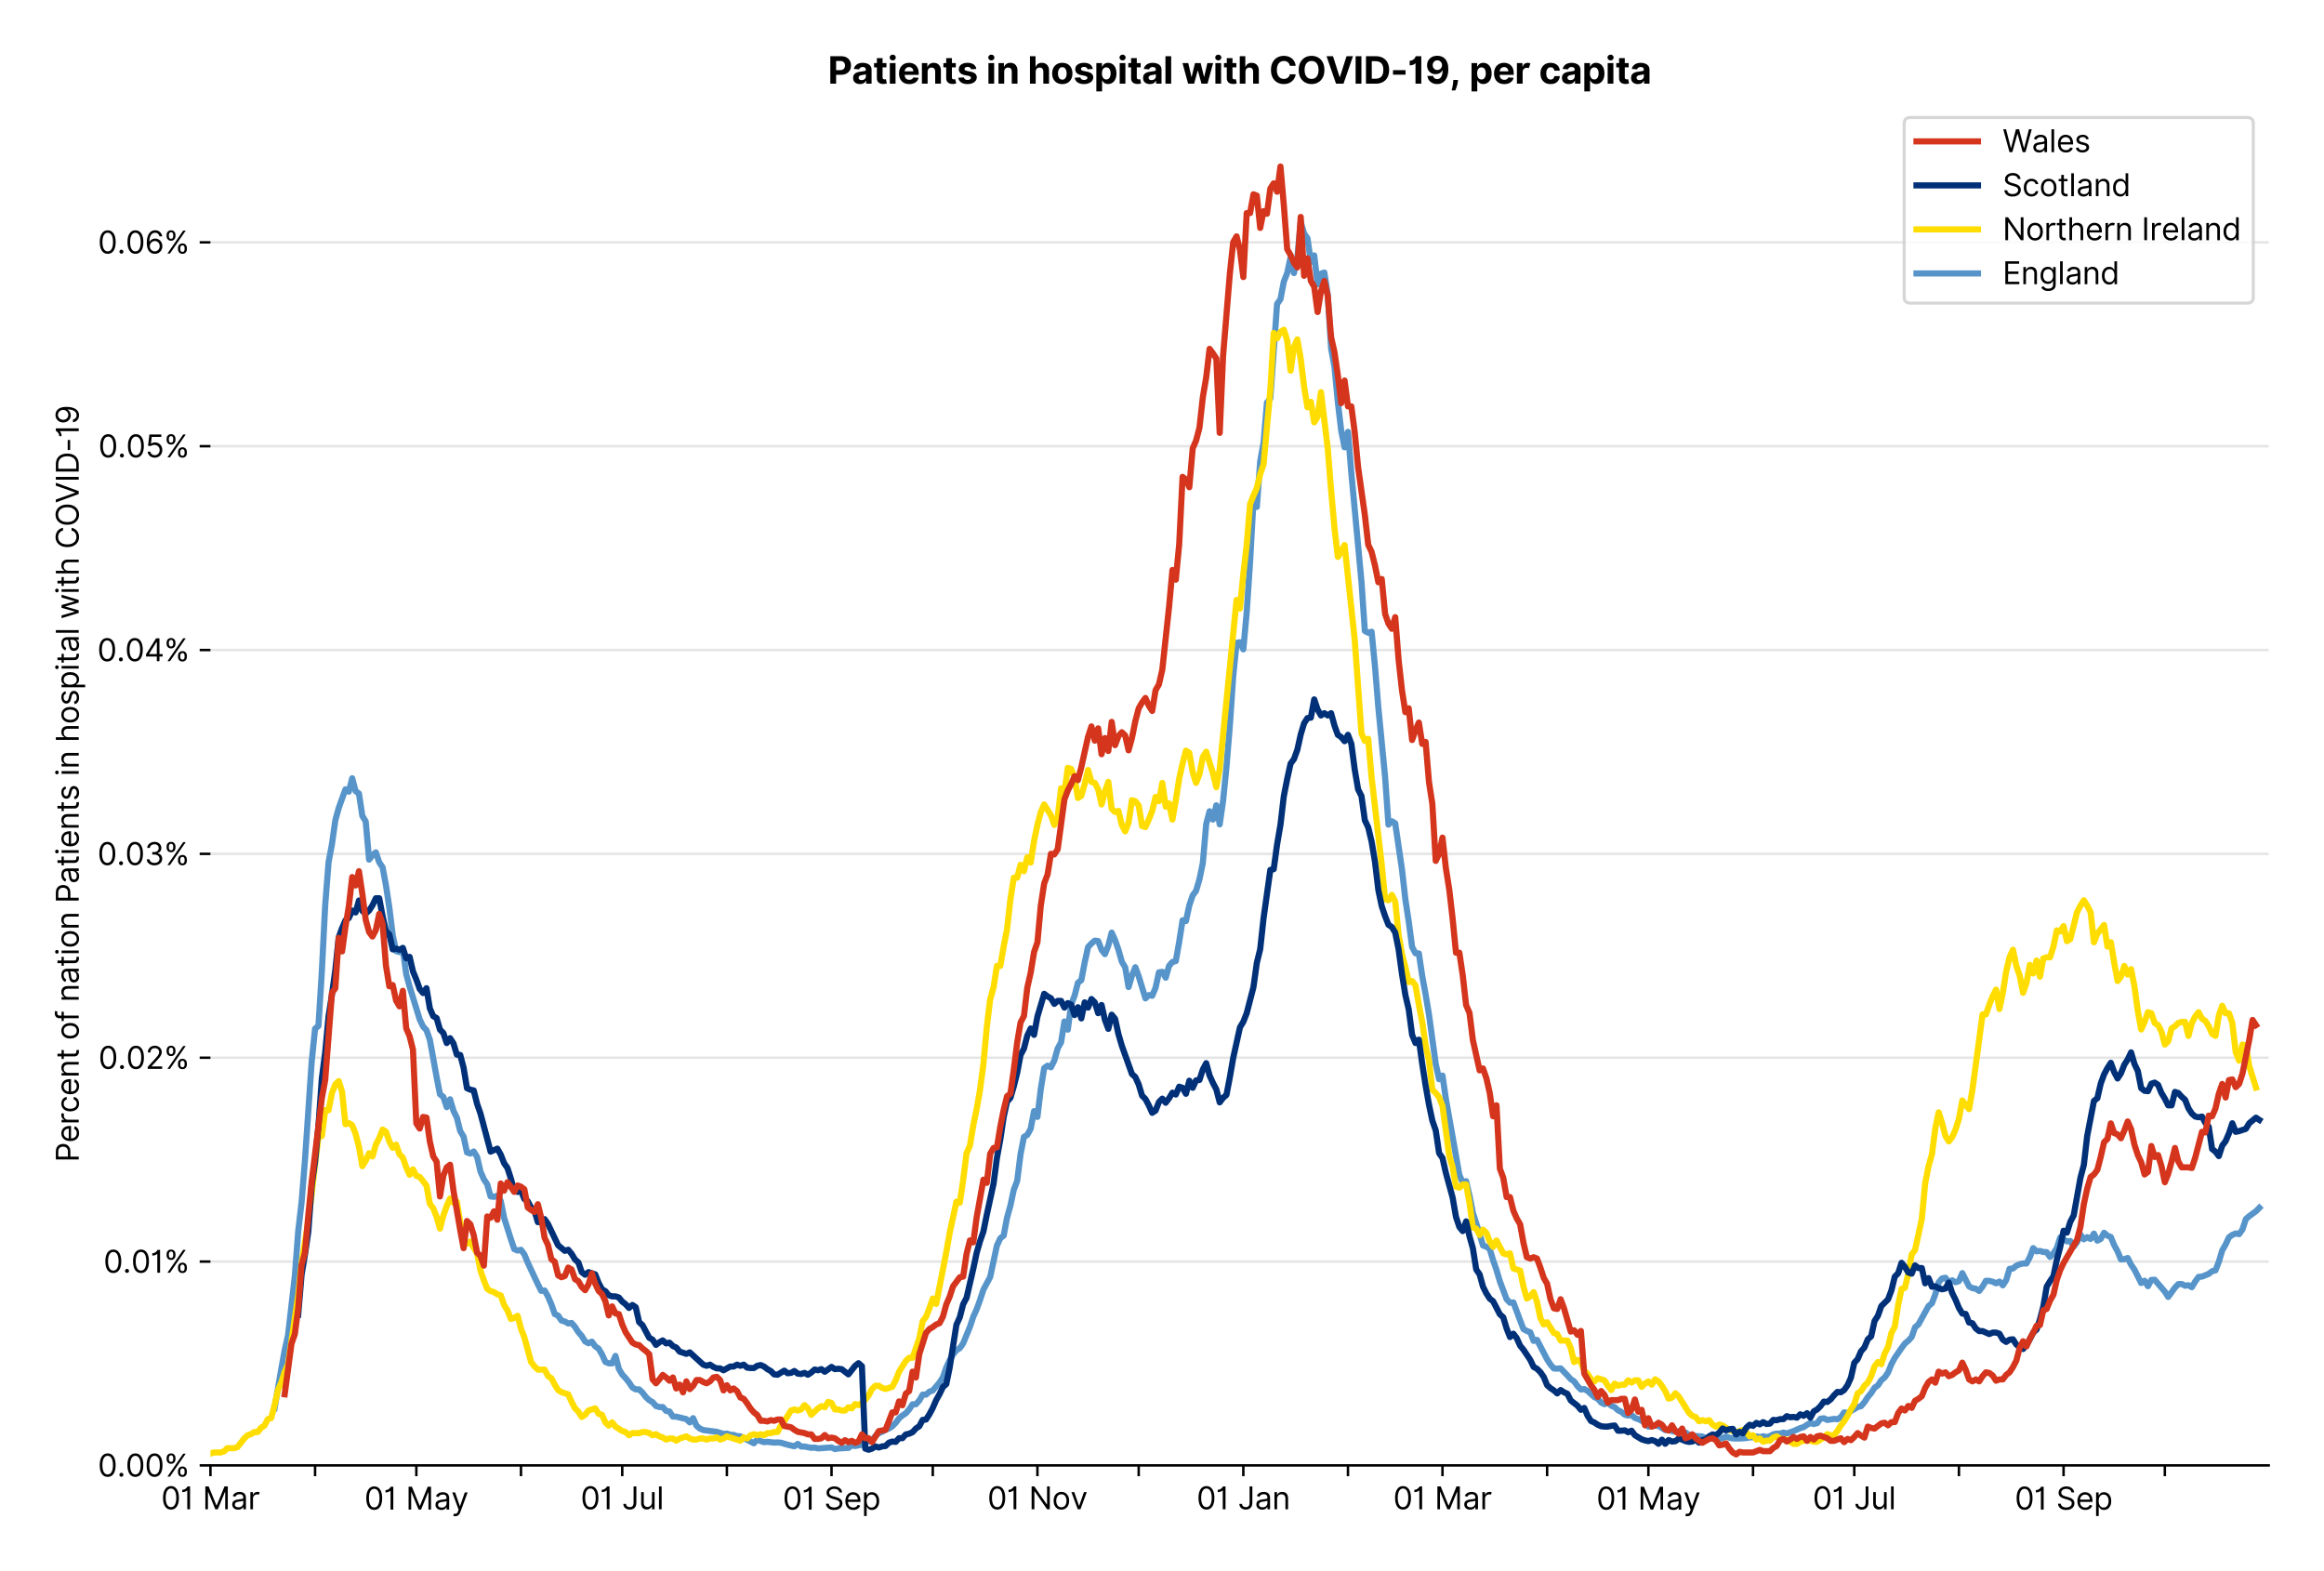 <?xml version="1.0" encoding="utf-8" standalone="no"?>
<!DOCTYPE svg PUBLIC "-//W3C//DTD SVG 1.1//EN"
  "http://www.w3.org/Graphics/SVG/1.1/DTD/svg11.dtd">
<svg version="1.1" viewBox="0 0 756.061 511.234" xmlns="http://www.w3.org/2000/svg" xmlns:xlink="http://www.w3.org/1999/xlink">
 <defs>
  <style type="text/css">*{stroke-linecap:butt;stroke-linejoin:round;}</style>
 </defs>
 <g id="figure_1">
  <g id="patch_1">
   <path d="M 0 511.234 
L 756.061 511.234 
L 756.061 0 
L 0 0 
z
" style="fill:#ffffff;"/>
  </g>
  <g id="axes_1">
   <g id="patch_2">
    <path d="M 68.461 476.745 
L 738.061 476.745 
L 738.061 33.225 
L 68.461 33.225 
z
" style="fill:#ffffff;"/>
   </g>
   <g id="matplotlib.axis_1">
    <g id="xtick_1">
     <g id="line2d_1">
      <defs>
       <path d="M 0 0 
L 0 3.5 
" id="mb68bcc86c6" style="stroke:#000000;stroke-width:0.8;"/>
      </defs>
      <g>
       <use style="stroke:#000000;stroke-width:0.8;" x="68.461" xlink:href="#mb68bcc86c6" y="476.745"/>
      </g>
     </g>
     <g id="text_1">
      <!-- 01 Mar -->
      <g transform="translate(52.424 491.018)scale(0.1 -0.1)">
       <defs>
        <path d="M 2000 -64 
Q 1230 -64 806 561 
Q 382 1186 382 2327 
Q 382 3459 809 4088 
Q 1236 4718 2000 4718 
Q 2764 4718 3191 4088 
Q 3618 3459 3618 2327 
Q 3618 1186 3194 561 
Q 2771 -64 2000 -64 
z
M 2000 436 
Q 2509 436 2791 927 
Q 3073 1418 3073 2327 
Q 3073 3234 2789 3730 
Q 2505 4227 2000 4227 
Q 1496 4227 1211 3730 
Q 927 3234 927 2327 
Q 927 1418 1210 927 
Q 1493 436 2000 436 
z
" id="Inter-Regular-30" transform="scale(0.016)"/>
        <path d="M 1973 4655 
L 1973 0 
L 1409 0 
L 1409 3836 
L 1373 3836 
Q 1341 3773 1209 3692 
Q 1077 3611 868 3551 
Q 659 3491 391 3491 
L 391 3964 
Q 661 3964 859 4061 
Q 1057 4159 1190 4291 
Q 1323 4423 1392 4529 
Q 1461 4636 1473 4655 
L 1973 4655 
z
" id="Inter-Regular-31" transform="scale(0.016)"/>
        <path id="Inter-Regular-20" transform="scale(0.016)"/>
        <path d="M 564 4655 
L 1236 4655 
L 2818 791 
L 2873 791 
L 4455 4655 
L 5127 4655 
L 5127 0 
L 4600 0 
L 4600 3536 
L 4555 3536 
L 3100 0 
L 2591 0 
L 1136 3536 
L 1091 3536 
L 1091 0 
L 564 0 
L 564 4655 
z
" id="Inter-Regular-4d" transform="scale(0.016)"/>
        <path d="M 1518 -82 
Q 1186 -82 916 44 
Q 646 170 486 410 
Q 327 650 327 991 
Q 327 1291 445 1478 
Q 564 1666 761 1773 
Q 959 1880 1199 1933 
Q 1439 1986 1682 2018 
Q 2000 2059 2199 2080 
Q 2398 2102 2490 2154 
Q 2582 2207 2582 2336 
L 2582 2355 
Q 2582 2691 2399 2877 
Q 2216 3064 1846 3064 
Q 1461 3064 1243 2895 
Q 1025 2727 936 2536 
L 427 2718 
Q 564 3036 792 3214 
Q 1021 3393 1292 3464 
Q 1564 3536 1827 3536 
Q 1996 3536 2215 3496 
Q 2434 3457 2640 3334 
Q 2846 3211 2982 2963 
Q 3118 2716 3118 2300 
L 3118 0 
L 2582 0 
L 2582 473 
L 2555 473 
Q 2500 359 2373 229 
Q 2246 100 2034 9 
Q 1823 -82 1518 -82 
z
M 1600 400 
Q 1918 400 2137 525 
Q 2357 650 2469 847 
Q 2582 1045 2582 1264 
L 2582 1755 
Q 2548 1714 2433 1681 
Q 2318 1648 2169 1624 
Q 2021 1600 1881 1583 
Q 1741 1566 1655 1555 
Q 1446 1527 1265 1467 
Q 1084 1407 974 1287 
Q 864 1168 864 964 
Q 864 684 1072 542 
Q 1280 400 1600 400 
z
" id="Inter-Regular-61" transform="scale(0.016)"/>
        <path d="M 491 0 
L 491 3491 
L 1009 3491 
L 1009 2964 
L 1046 2964 
Q 1139 3223 1389 3384 
Q 1639 3545 1955 3545 
Q 2100 3545 2209 3511 
Q 2318 3477 2400 3418 
L 2218 2964 
Q 2161 2993 2085 3010 
Q 2009 3027 1909 3027 
Q 1527 3027 1277 2794 
Q 1027 2561 1027 2209 
L 1027 0 
L 491 0 
z
" id="Inter-Regular-72" transform="scale(0.016)"/>
       </defs>
       <use xlink:href="#Inter-Regular-30"/>
       <use x="62.5" xlink:href="#Inter-Regular-31"/>
       <use x="106.676" xlink:href="#Inter-Regular-20"/>
       <use x="134.801" xlink:href="#Inter-Regular-4d"/>
       <use x="225.994" xlink:href="#Inter-Regular-61"/>
       <use x="282.386" xlink:href="#Inter-Regular-72"/>
      </g>
     </g>
    </g>
    <g id="xtick_2">
     <g id="line2d_2">
      <g>
       <use style="stroke:#000000;stroke-width:0.8;" x="102.503" xlink:href="#mb68bcc86c6" y="476.745"/>
      </g>
     </g>
    </g>
    <g id="xtick_3">
     <g id="line2d_3">
      <g>
       <use style="stroke:#000000;stroke-width:0.8;" x="135.447" xlink:href="#mb68bcc86c6" y="476.745"/>
      </g>
     </g>
     <g id="text_2">
      <!-- 01 May -->
      <g transform="translate(118.544 491.117)scale(0.1 -0.1)">
       <defs>
        <path d="M 818 -1355 
Q 682 -1355 575 -1333 
Q 468 -1311 427 -1291 
L 564 -818 
Q 857 -893 1053 -814 
Q 1250 -736 1391 -345 
L 1509 -18 
L 218 3491 
L 800 3491 
L 1764 709 
L 1800 709 
L 2764 3491 
L 3346 3491 
L 1846 -564 
Q 1550 -1355 818 -1355 
z
" id="Inter-Regular-79" transform="scale(0.016)"/>
       </defs>
       <use xlink:href="#Inter-Regular-30"/>
       <use x="62.5" xlink:href="#Inter-Regular-31"/>
       <use x="106.676" xlink:href="#Inter-Regular-20"/>
       <use x="134.801" xlink:href="#Inter-Regular-4d"/>
       <use x="225.994" xlink:href="#Inter-Regular-61"/>
       <use x="282.386" xlink:href="#Inter-Regular-79"/>
      </g>
     </g>
    </g>
    <g id="xtick_4">
     <g id="line2d_4">
      <g>
       <use style="stroke:#000000;stroke-width:0.8;" x="169.489" xlink:href="#mb68bcc86c6" y="476.745"/>
      </g>
     </g>
    </g>
    <g id="xtick_5">
     <g id="line2d_5">
      <g>
       <use style="stroke:#000000;stroke-width:0.8;" x="202.433" xlink:href="#mb68bcc86c6" y="476.745"/>
      </g>
     </g>
     <g id="text_3">
      <!-- 01 Jul -->
      <g transform="translate(188.889 491.018)scale(0.1 -0.1)">
       <defs>
        <path d="M 2346 4655 
L 2909 4655 
L 2909 1327 
Q 2909 657 2549 296 
Q 2189 -64 1582 -64 
Q 1200 -64 902 76 
Q 605 216 434 475 
Q 264 734 264 1091 
L 818 1091 
Q 818 795 1034 615 
Q 1250 436 1582 436 
Q 1948 436 2147 664 
Q 2346 893 2346 1327 
L 2346 4655 
z
" id="Inter-Regular-4a" transform="scale(0.016)"/>
        <path d="M 2691 1427 
L 2691 3491 
L 3227 3491 
L 3227 0 
L 2691 0 
L 2691 591 
L 2655 591 
Q 2532 325 2273 140 
Q 2014 -45 1618 -45 
Q 1127 -45 809 280 
Q 491 605 491 1273 
L 491 3491 
L 1027 3491 
L 1027 1309 
Q 1027 927 1242 700 
Q 1457 473 1791 473 
Q 1991 473 2199 575 
Q 2407 677 2549 888 
Q 2691 1100 2691 1427 
z
" id="Inter-Regular-75" transform="scale(0.016)"/>
        <path d="M 1027 4655 
L 1027 0 
L 491 0 
L 491 4655 
L 1027 4655 
z
" id="Inter-Regular-6c" transform="scale(0.016)"/>
       </defs>
       <use xlink:href="#Inter-Regular-30"/>
       <use x="62.5" xlink:href="#Inter-Regular-31"/>
       <use x="106.676" xlink:href="#Inter-Regular-20"/>
       <use x="134.801" xlink:href="#Inter-Regular-4a"/>
       <use x="189.063" xlink:href="#Inter-Regular-75"/>
       <use x="247.159" xlink:href="#Inter-Regular-6c"/>
      </g>
     </g>
    </g>
    <g id="xtick_6">
     <g id="line2d_6">
      <g>
       <use style="stroke:#000000;stroke-width:0.8;" x="236.475" xlink:href="#mb68bcc86c6" y="476.745"/>
      </g>
     </g>
    </g>
    <g id="xtick_7">
     <g id="line2d_7">
      <g>
       <use style="stroke:#000000;stroke-width:0.8;" x="270.517" xlink:href="#mb68bcc86c6" y="476.745"/>
      </g>
     </g>
     <g id="text_4">
      <!-- 01 Sep -->
      <g transform="translate(254.63 491.117)scale(0.1 -0.1)">
       <defs>
        <path d="M 3109 3491 
Q 3068 3836 2777 4027 
Q 2486 4218 2064 4218 
Q 1600 4218 1318 3999 
Q 1036 3780 1036 3445 
Q 1036 3195 1189 3042 
Q 1343 2889 1553 2803 
Q 1764 2718 1936 2673 
L 2409 2545 
Q 2591 2498 2815 2414 
Q 3039 2330 3244 2185 
Q 3450 2041 3584 1816 
Q 3718 1591 3718 1264 
Q 3718 886 3521 581 
Q 3325 277 2949 97 
Q 2573 -82 2036 -82 
Q 1286 -82 845 272 
Q 405 627 364 1200 
L 946 1200 
Q 968 936 1124 764 
Q 1280 593 1519 510 
Q 1759 427 2036 427 
Q 2359 427 2616 533 
Q 2873 639 3023 828 
Q 3173 1018 3173 1273 
Q 3173 1505 3043 1650 
Q 2914 1795 2702 1886 
Q 2491 1977 2246 2045 
L 1673 2209 
Q 1127 2366 809 2657 
Q 491 2948 491 3418 
Q 491 3809 703 4101 
Q 916 4393 1276 4555 
Q 1636 4718 2082 4718 
Q 2532 4718 2882 4558 
Q 3232 4398 3437 4120 
Q 3643 3843 3655 3491 
L 3109 3491 
z
" id="Inter-Regular-53" transform="scale(0.016)"/>
        <path d="M 1955 -73 
Q 1450 -73 1085 151 
Q 721 375 524 778 
Q 327 1182 327 1718 
Q 327 2255 524 2665 
Q 721 3075 1074 3305 
Q 1427 3536 1900 3536 
Q 2173 3536 2439 3445 
Q 2705 3355 2923 3151 
Q 3141 2948 3270 2614 
Q 3400 2280 3400 1791 
L 3400 1564 
L 866 1564 
Q 884 1005 1183 707 
Q 1482 409 1955 409 
Q 2271 409 2498 545 
Q 2725 682 2827 955 
L 3346 809 
Q 3223 414 2854 170 
Q 2486 -73 1955 -73 
z
M 866 2027 
L 2855 2027 
Q 2855 2470 2595 2762 
Q 2336 3055 1900 3055 
Q 1593 3055 1368 2911 
Q 1143 2768 1013 2533 
Q 884 2298 866 2027 
z
" id="Inter-Regular-65" transform="scale(0.016)"/>
        <path d="M 491 -1309 
L 491 3491 
L 1009 3491 
L 1009 2936 
L 1073 2936 
Q 1132 3027 1237 3169 
Q 1343 3311 1542 3423 
Q 1741 3536 2082 3536 
Q 2523 3536 2859 3315 
Q 3196 3095 3384 2690 
Q 3573 2286 3573 1736 
Q 3573 1182 3384 776 
Q 3196 370 2861 148 
Q 2527 -73 2091 -73 
Q 1755 -73 1552 39 
Q 1350 152 1241 296 
Q 1132 441 1073 536 
L 1027 536 
L 1027 -1309 
L 491 -1309 
z
M 1018 1745 
Q 1018 1152 1276 780 
Q 1534 409 2018 409 
Q 2355 409 2581 587 
Q 2807 766 2921 1069 
Q 3036 1373 3036 1745 
Q 3036 2114 2923 2410 
Q 2811 2707 2585 2881 
Q 2359 3055 2018 3055 
Q 1527 3055 1272 2693 
Q 1018 2332 1018 1745 
z
" id="Inter-Regular-70" transform="scale(0.016)"/>
       </defs>
       <use xlink:href="#Inter-Regular-30"/>
       <use x="62.5" xlink:href="#Inter-Regular-31"/>
       <use x="106.676" xlink:href="#Inter-Regular-20"/>
       <use x="134.801" xlink:href="#Inter-Regular-53"/>
       <use x="198.58" xlink:href="#Inter-Regular-65"/>
       <use x="256.818" xlink:href="#Inter-Regular-70"/>
      </g>
     </g>
    </g>
    <g id="xtick_8">
     <g id="line2d_8">
      <g>
       <use style="stroke:#000000;stroke-width:0.8;" x="303.461" xlink:href="#mb68bcc86c6" y="476.745"/>
      </g>
     </g>
    </g>
    <g id="xtick_9">
     <g id="line2d_9">
      <g>
       <use style="stroke:#000000;stroke-width:0.8;" x="337.503" xlink:href="#mb68bcc86c6" y="476.745"/>
      </g>
     </g>
     <g id="text_5">
      <!-- 01 Nov -->
      <g transform="translate(321.232 491.018)scale(0.1 -0.1)">
       <defs>
        <path d="M 4255 4655 
L 4255 0 
L 3709 0 
L 1173 3655 
L 1127 3655 
L 1127 0 
L 564 0 
L 564 4655 
L 1109 4655 
L 3655 991 
L 3700 991 
L 3700 4655 
L 4255 4655 
z
" id="Inter-Regular-4e" transform="scale(0.016)"/>
        <path d="M 1909 -73 
Q 1436 -73 1080 152 
Q 725 377 526 781 
Q 327 1186 327 1727 
Q 327 2273 526 2679 
Q 725 3086 1080 3311 
Q 1436 3536 1909 3536 
Q 2382 3536 2737 3311 
Q 3093 3086 3292 2679 
Q 3491 2273 3491 1727 
Q 3491 1186 3292 781 
Q 3093 377 2737 152 
Q 2382 -73 1909 -73 
z
M 1909 409 
Q 2268 409 2500 593 
Q 2732 777 2843 1077 
Q 2955 1377 2955 1727 
Q 2955 2077 2843 2379 
Q 2732 2682 2500 2868 
Q 2268 3055 1909 3055 
Q 1550 3055 1318 2868 
Q 1086 2682 975 2379 
Q 864 2077 864 1727 
Q 864 1377 975 1077 
Q 1086 777 1318 593 
Q 1550 409 1909 409 
z
" id="Inter-Regular-6f" transform="scale(0.016)"/>
        <path d="M 3346 3491 
L 2055 0 
L 1509 0 
L 218 3491 
L 800 3491 
L 1764 709 
L 1800 709 
L 2764 3491 
L 3346 3491 
z
" id="Inter-Regular-76" transform="scale(0.016)"/>
       </defs>
       <use xlink:href="#Inter-Regular-30"/>
       <use x="62.5" xlink:href="#Inter-Regular-31"/>
       <use x="106.676" xlink:href="#Inter-Regular-20"/>
       <use x="134.801" xlink:href="#Inter-Regular-4e"/>
       <use x="210.085" xlink:href="#Inter-Regular-6f"/>
       <use x="269.744" xlink:href="#Inter-Regular-76"/>
      </g>
     </g>
    </g>
    <g id="xtick_10">
     <g id="line2d_10">
      <g>
       <use style="stroke:#000000;stroke-width:0.8;" x="370.447" xlink:href="#mb68bcc86c6" y="476.745"/>
      </g>
     </g>
    </g>
    <g id="xtick_11">
     <g id="line2d_11">
      <g>
       <use style="stroke:#000000;stroke-width:0.8;" x="404.489" xlink:href="#mb68bcc86c6" y="476.745"/>
      </g>
     </g>
     <g id="text_6">
      <!-- 01 Jan -->
      <g transform="translate(389.29 491.018)scale(0.1 -0.1)">
       <defs>
        <path d="M 1027 2100 
L 1027 0 
L 491 0 
L 491 3491 
L 1009 3491 
L 1009 2945 
L 1055 2945 
Q 1177 3211 1427 3373 
Q 1677 3536 2073 3536 
Q 2602 3536 2928 3211 
Q 3255 2886 3255 2218 
L 3255 0 
L 2718 0 
L 2718 2182 
Q 2718 2593 2504 2824 
Q 2291 3055 1918 3055 
Q 1534 3055 1280 2806 
Q 1027 2557 1027 2100 
z
" id="Inter-Regular-6e" transform="scale(0.016)"/>
       </defs>
       <use xlink:href="#Inter-Regular-30"/>
       <use x="62.5" xlink:href="#Inter-Regular-31"/>
       <use x="106.676" xlink:href="#Inter-Regular-20"/>
       <use x="134.801" xlink:href="#Inter-Regular-4a"/>
       <use x="189.063" xlink:href="#Inter-Regular-61"/>
       <use x="245.455" xlink:href="#Inter-Regular-6e"/>
      </g>
     </g>
    </g>
    <g id="xtick_12">
     <g id="line2d_12">
      <g>
       <use style="stroke:#000000;stroke-width:0.8;" x="438.531" xlink:href="#mb68bcc86c6" y="476.745"/>
      </g>
     </g>
    </g>
    <g id="xtick_13">
     <g id="line2d_13">
      <g>
       <use style="stroke:#000000;stroke-width:0.8;" x="469.279" xlink:href="#mb68bcc86c6" y="476.745"/>
      </g>
     </g>
     <g id="text_7">
      <!-- 01 Mar -->
      <g transform="translate(453.242 491.018)scale(0.1 -0.1)">
       <use xlink:href="#Inter-Regular-30"/>
       <use x="62.5" xlink:href="#Inter-Regular-31"/>
       <use x="106.676" xlink:href="#Inter-Regular-20"/>
       <use x="134.801" xlink:href="#Inter-Regular-4d"/>
       <use x="225.994" xlink:href="#Inter-Regular-61"/>
       <use x="282.386" xlink:href="#Inter-Regular-72"/>
      </g>
     </g>
    </g>
    <g id="xtick_14">
     <g id="line2d_14">
      <g>
       <use style="stroke:#000000;stroke-width:0.8;" x="503.321" xlink:href="#mb68bcc86c6" y="476.745"/>
      </g>
     </g>
    </g>
    <g id="xtick_15">
     <g id="line2d_15">
      <g>
       <use style="stroke:#000000;stroke-width:0.8;" x="536.265" xlink:href="#mb68bcc86c6" y="476.745"/>
      </g>
     </g>
     <g id="text_8">
      <!-- 01 May -->
      <g transform="translate(519.362 491.117)scale(0.1 -0.1)">
       <use xlink:href="#Inter-Regular-30"/>
       <use x="62.5" xlink:href="#Inter-Regular-31"/>
       <use x="106.676" xlink:href="#Inter-Regular-20"/>
       <use x="134.801" xlink:href="#Inter-Regular-4d"/>
       <use x="225.994" xlink:href="#Inter-Regular-61"/>
       <use x="282.386" xlink:href="#Inter-Regular-79"/>
      </g>
     </g>
    </g>
    <g id="xtick_16">
     <g id="line2d_16">
      <g>
       <use style="stroke:#000000;stroke-width:0.8;" x="570.307" xlink:href="#mb68bcc86c6" y="476.745"/>
      </g>
     </g>
    </g>
    <g id="xtick_17">
     <g id="line2d_17">
      <g>
       <use style="stroke:#000000;stroke-width:0.8;" x="603.251" xlink:href="#mb68bcc86c6" y="476.745"/>
      </g>
     </g>
     <g id="text_9">
      <!-- 01 Jul -->
      <g transform="translate(589.707 491.018)scale(0.1 -0.1)">
       <use xlink:href="#Inter-Regular-30"/>
       <use x="62.5" xlink:href="#Inter-Regular-31"/>
       <use x="106.676" xlink:href="#Inter-Regular-20"/>
       <use x="134.801" xlink:href="#Inter-Regular-4a"/>
       <use x="189.063" xlink:href="#Inter-Regular-75"/>
       <use x="247.159" xlink:href="#Inter-Regular-6c"/>
      </g>
     </g>
    </g>
    <g id="xtick_18">
     <g id="line2d_18">
      <g>
       <use style="stroke:#000000;stroke-width:0.8;" x="637.293" xlink:href="#mb68bcc86c6" y="476.745"/>
      </g>
     </g>
    </g>
    <g id="xtick_19">
     <g id="line2d_19">
      <g>
       <use style="stroke:#000000;stroke-width:0.8;" x="671.335" xlink:href="#mb68bcc86c6" y="476.745"/>
      </g>
     </g>
     <g id="text_10">
      <!-- 01 Sep -->
      <g transform="translate(655.448 491.117)scale(0.1 -0.1)">
       <use xlink:href="#Inter-Regular-30"/>
       <use x="62.5" xlink:href="#Inter-Regular-31"/>
       <use x="106.676" xlink:href="#Inter-Regular-20"/>
       <use x="134.801" xlink:href="#Inter-Regular-53"/>
       <use x="198.58" xlink:href="#Inter-Regular-65"/>
       <use x="256.818" xlink:href="#Inter-Regular-70"/>
      </g>
     </g>
    </g>
    <g id="xtick_20">
     <g id="line2d_20">
      <g>
       <use style="stroke:#000000;stroke-width:0.8;" x="704.279" xlink:href="#mb68bcc86c6" y="476.745"/>
      </g>
     </g>
    </g>
   </g>
   <g id="matplotlib.axis_2">
    <g id="ytick_1">
     <g id="line2d_21">
      <path clip-path="url(#p9aecaeae5f)" d="M 68.461 476.745 
L 738.061 476.745 
" style="fill:none;stroke:#e5e5e5;stroke-linecap:square;stroke-width:0.8;"/>
     </g>
     <g id="line2d_22">
      <defs>
       <path d="M 0 0 
L -3.5 0 
" id="m74b5fe31a1" style="stroke:#000000;stroke-width:0.8;"/>
      </defs>
      <g>
       <use style="stroke:#000000;stroke-width:0.8;" x="68.461" xlink:href="#m74b5fe31a1" y="476.745"/>
      </g>
     </g>
     <g id="text_11">
      <!-- 0.00% -->
      <g transform="translate(31.83 480.382)scale(0.1 -0.1)">
       <defs>
        <path d="M 882 -36 
Q 714 -36 593 84 
Q 473 205 473 373 
Q 473 541 593 661 
Q 714 782 882 782 
Q 1050 782 1170 661 
Q 1291 541 1291 373 
Q 1291 205 1170 84 
Q 1050 -36 882 -36 
z
" id="Inter-Regular-2e" transform="scale(0.016)"/>
        <path d="M 2855 873 
L 2855 1118 
Q 2855 1373 2960 1585 
Q 3066 1798 3269 1926 
Q 3473 2055 3764 2055 
Q 4059 2055 4259 1926 
Q 4459 1798 4561 1585 
Q 4664 1373 4664 1118 
L 4664 873 
Q 4664 618 4560 405 
Q 4457 193 4256 64 
Q 4055 -64 3764 -64 
Q 3468 -64 3266 64 
Q 3064 193 2959 405 
Q 2855 618 2855 873 
z
M 536 3536 
L 536 3782 
Q 536 4036 642 4248 
Q 748 4461 951 4589 
Q 1155 4718 1446 4718 
Q 1741 4718 1941 4589 
Q 2141 4461 2243 4248 
Q 2346 4036 2346 3782 
L 2346 3536 
Q 2346 3282 2242 3069 
Q 2139 2857 1937 2728 
Q 1736 2600 1446 2600 
Q 1150 2600 948 2728 
Q 746 2857 641 3069 
Q 536 3282 536 3536 
z
M 709 0 
L 3909 4655 
L 4427 4655 
L 1227 0 
L 709 0 
z
M 3318 1118 
L 3318 873 
Q 3318 661 3418 494 
Q 3518 327 3764 327 
Q 4002 327 4101 494 
Q 4200 661 4200 873 
L 4200 1118 
Q 4200 1330 4104 1497 
Q 4009 1664 3764 1664 
Q 3525 1664 3421 1497 
Q 3318 1330 3318 1118 
z
M 1000 3782 
L 1000 3536 
Q 1000 3325 1100 3158 
Q 1200 2991 1446 2991 
Q 1684 2991 1783 3158 
Q 1882 3325 1882 3536 
L 1882 3782 
Q 1882 3993 1786 4160 
Q 1691 4327 1446 4327 
Q 1207 4327 1103 4160 
Q 1000 3993 1000 3782 
z
" id="Inter-Regular-25" transform="scale(0.016)"/>
       </defs>
       <use xlink:href="#Inter-Regular-30"/>
       <use x="62.5" xlink:href="#Inter-Regular-2e"/>
       <use x="90.057" xlink:href="#Inter-Regular-30"/>
       <use x="152.557" xlink:href="#Inter-Regular-30"/>
       <use x="215.057" xlink:href="#Inter-Regular-25"/>
      </g>
     </g>
    </g>
    <g id="ytick_2">
     <g id="line2d_23">
      <path clip-path="url(#p9aecaeae5f)" d="M 68.461 410.428 
L 738.061 410.428 
" style="fill:none;stroke:#e5e5e5;stroke-linecap:square;stroke-width:0.8;"/>
     </g>
     <g id="line2d_24">
      <g>
       <use style="stroke:#000000;stroke-width:0.8;" x="68.461" xlink:href="#m74b5fe31a1" y="410.428"/>
      </g>
     </g>
     <g id="text_12">
      <!-- 0.01% -->
      <g transform="translate(33.663 414.064)scale(0.1 -0.1)">
       <use xlink:href="#Inter-Regular-30"/>
       <use x="62.5" xlink:href="#Inter-Regular-2e"/>
       <use x="90.057" xlink:href="#Inter-Regular-30"/>
       <use x="152.557" xlink:href="#Inter-Regular-31"/>
       <use x="196.733" xlink:href="#Inter-Regular-25"/>
      </g>
     </g>
    </g>
    <g id="ytick_3">
     <g id="line2d_25">
      <path clip-path="url(#p9aecaeae5f)" d="M 68.461 344.111 
L 738.061 344.111 
" style="fill:none;stroke:#e5e5e5;stroke-linecap:square;stroke-width:0.8;"/>
     </g>
     <g id="line2d_26">
      <g>
       <use style="stroke:#000000;stroke-width:0.8;" x="68.461" xlink:href="#m74b5fe31a1" y="344.111"/>
      </g>
     </g>
     <g id="text_13">
      <!-- 0.02% -->
      <g transform="translate(32.028 347.747)scale(0.1 -0.1)">
       <defs>
        <path d="M 482 0 
L 482 409 
L 2018 2091 
Q 2289 2386 2464 2605 
Q 2639 2825 2724 3019 
Q 2809 3214 2809 3427 
Q 2809 3795 2553 4011 
Q 2298 4227 1918 4227 
Q 1514 4227 1275 3985 
Q 1036 3743 1036 3345 
L 500 3345 
Q 500 3755 688 4064 
Q 877 4373 1203 4545 
Q 1530 4718 1936 4718 
Q 2346 4718 2661 4545 
Q 2977 4373 3156 4079 
Q 3336 3786 3336 3427 
Q 3336 3170 3244 2926 
Q 3152 2682 2926 2383 
Q 2700 2084 2300 1655 
L 1255 536 
L 1255 500 
L 3418 500 
L 3418 0 
L 482 0 
z
" id="Inter-Regular-32" transform="scale(0.016)"/>
       </defs>
       <use xlink:href="#Inter-Regular-30"/>
       <use x="62.5" xlink:href="#Inter-Regular-2e"/>
       <use x="90.057" xlink:href="#Inter-Regular-30"/>
       <use x="152.557" xlink:href="#Inter-Regular-32"/>
       <use x="213.068" xlink:href="#Inter-Regular-25"/>
      </g>
     </g>
    </g>
    <g id="ytick_4">
     <g id="line2d_27">
      <path clip-path="url(#p9aecaeae5f)" d="M 68.461 277.793 
L 738.061 277.793 
" style="fill:none;stroke:#e5e5e5;stroke-linecap:square;stroke-width:0.8;"/>
     </g>
     <g id="line2d_28">
      <g>
       <use style="stroke:#000000;stroke-width:0.8;" x="68.461" xlink:href="#m74b5fe31a1" y="277.793"/>
      </g>
     </g>
     <g id="text_14">
      <!-- 0.03% -->
      <g transform="translate(31.716 281.43)scale(0.1 -0.1)">
       <defs>
        <path d="M 2055 -64 
Q 1605 -64 1253 90 
Q 902 245 696 521 
Q 491 798 473 1164 
L 1046 1164 
Q 1071 827 1356 631 
Q 1641 436 2046 436 
Q 2493 436 2783 664 
Q 3073 893 3073 1264 
Q 3073 1650 2787 1893 
Q 2502 2136 1973 2136 
L 1600 2136 
L 1600 2636 
L 1973 2636 
Q 2386 2636 2647 2856 
Q 2909 3077 2909 3445 
Q 2909 3798 2679 4012 
Q 2450 4227 2064 4227 
Q 1823 4227 1610 4139 
Q 1398 4052 1264 3887 
Q 1130 3723 1118 3491 
L 573 3491 
Q 586 3857 793 4133 
Q 1000 4409 1335 4563 
Q 1671 4718 2073 4718 
Q 2505 4718 2814 4544 
Q 3123 4370 3289 4086 
Q 3455 3802 3455 3473 
Q 3455 3080 3249 2802 
Q 3043 2525 2691 2418 
L 2691 2382 
Q 3132 2309 3379 2008 
Q 3627 1707 3627 1264 
Q 3627 884 3421 583 
Q 3216 282 2861 109 
Q 2507 -64 2055 -64 
z
" id="Inter-Regular-33" transform="scale(0.016)"/>
       </defs>
       <use xlink:href="#Inter-Regular-30"/>
       <use x="62.5" xlink:href="#Inter-Regular-2e"/>
       <use x="90.057" xlink:href="#Inter-Regular-30"/>
       <use x="152.557" xlink:href="#Inter-Regular-33"/>
       <use x="216.193" xlink:href="#Inter-Regular-25"/>
      </g>
     </g>
    </g>
    <g id="ytick_5">
     <g id="line2d_29">
      <path clip-path="url(#p9aecaeae5f)" d="M 68.461 211.476 
L 738.061 211.476 
" style="fill:none;stroke:#e5e5e5;stroke-linecap:square;stroke-width:0.8;"/>
     </g>
     <g id="line2d_30">
      <g>
       <use style="stroke:#000000;stroke-width:0.8;" x="68.461" xlink:href="#m74b5fe31a1" y="211.476"/>
      </g>
     </g>
     <g id="text_15">
      <!-- 0.04% -->
      <g transform="translate(31.659 215.113)scale(0.1 -0.1)">
       <defs>
        <path d="M 373 955 
L 373 1418 
L 2418 4655 
L 3100 4655 
L 3100 1455 
L 3736 1455 
L 3736 955 
L 3100 955 
L 3100 0 
L 2564 0 
L 2564 955 
L 373 955 
z
M 2564 1455 
L 2564 3936 
L 2527 3936 
L 982 1491 
L 982 1455 
L 2564 1455 
z
" id="Inter-Regular-34" transform="scale(0.016)"/>
       </defs>
       <use xlink:href="#Inter-Regular-30"/>
       <use x="62.5" xlink:href="#Inter-Regular-2e"/>
       <use x="90.057" xlink:href="#Inter-Regular-30"/>
       <use x="152.557" xlink:href="#Inter-Regular-34"/>
       <use x="216.761" xlink:href="#Inter-Regular-25"/>
      </g>
     </g>
    </g>
    <g id="ytick_6">
     <g id="line2d_31">
      <path clip-path="url(#p9aecaeae5f)" d="M 68.461 145.159 
L 738.061 145.159 
" style="fill:none;stroke:#e5e5e5;stroke-linecap:square;stroke-width:0.8;"/>
     </g>
     <g id="line2d_32">
      <g>
       <use style="stroke:#000000;stroke-width:0.8;" x="68.461" xlink:href="#m74b5fe31a1" y="145.159"/>
      </g>
     </g>
     <g id="text_16">
      <!-- 0.05% -->
      <g transform="translate(32 148.796)scale(0.1 -0.1)">
       <defs>
        <path d="M 1936 -64 
Q 1536 -64 1216 95 
Q 896 255 702 532 
Q 509 809 491 1164 
L 1036 1164 
Q 1068 848 1324 642 
Q 1580 436 1936 436 
Q 2223 436 2447 570 
Q 2671 705 2799 940 
Q 2927 1175 2927 1473 
Q 2927 1777 2794 2017 
Q 2661 2257 2429 2395 
Q 2198 2534 1900 2536 
Q 1686 2539 1461 2472 
Q 1236 2405 1091 2300 
L 564 2364 
L 846 4655 
L 3264 4655 
L 3264 4155 
L 1318 4155 
L 1155 2782 
L 1182 2782 
Q 1325 2895 1541 2970 
Q 1757 3045 1991 3045 
Q 2418 3045 2753 2842 
Q 3089 2639 3281 2286 
Q 3473 1934 3473 1482 
Q 3473 1036 3274 687 
Q 3075 339 2727 137 
Q 2380 -64 1936 -64 
z
" id="Inter-Regular-35" transform="scale(0.016)"/>
       </defs>
       <use xlink:href="#Inter-Regular-30"/>
       <use x="62.5" xlink:href="#Inter-Regular-2e"/>
       <use x="90.057" xlink:href="#Inter-Regular-30"/>
       <use x="152.557" xlink:href="#Inter-Regular-35"/>
       <use x="213.352" xlink:href="#Inter-Regular-25"/>
      </g>
     </g>
    </g>
    <g id="ytick_7">
     <g id="line2d_33">
      <path clip-path="url(#p9aecaeae5f)" d="M 68.461 78.842 
L 738.061 78.842 
" style="fill:none;stroke:#e5e5e5;stroke-linecap:square;stroke-width:0.8;"/>
     </g>
     <g id="line2d_34">
      <g>
       <use style="stroke:#000000;stroke-width:0.8;" x="68.461" xlink:href="#m74b5fe31a1" y="78.842"/>
      </g>
     </g>
     <g id="text_17">
      <!-- 0.06% -->
      <g transform="translate(31.844 82.478)scale(0.1 -0.1)">
       <defs>
        <path d="M 2027 -64 
Q 1741 -59 1454 45 
Q 1168 150 932 399 
Q 696 648 552 1074 
Q 409 1500 409 2145 
Q 409 3386 861 4056 
Q 1314 4727 2100 4727 
Q 2686 4727 3073 4384 
Q 3461 4041 3546 3491 
L 2991 3491 
Q 2914 3811 2691 4019 
Q 2468 4227 2100 4227 
Q 1559 4227 1249 3755 
Q 939 3284 936 2427 
L 973 2427 
Q 1164 2716 1461 2880 
Q 1759 3045 2118 3045 
Q 2518 3045 2850 2846 
Q 3182 2648 3382 2299 
Q 3582 1950 3582 1500 
Q 3582 1068 3389 710 
Q 3196 352 2847 142 
Q 2498 -68 2027 -64 
z
M 2027 436 
Q 2314 436 2542 579 
Q 2771 723 2903 964 
Q 3036 1205 3036 1500 
Q 3036 1789 2908 2026 
Q 2780 2264 2556 2404 
Q 2332 2545 2046 2545 
Q 1757 2545 1525 2397 
Q 1293 2250 1157 2010 
Q 1021 1770 1018 1491 
Q 1018 1214 1149 973 
Q 1280 732 1508 584 
Q 1736 436 2027 436 
z
" id="Inter-Regular-36" transform="scale(0.016)"/>
       </defs>
       <use xlink:href="#Inter-Regular-30"/>
       <use x="62.5" xlink:href="#Inter-Regular-2e"/>
       <use x="90.057" xlink:href="#Inter-Regular-30"/>
       <use x="152.557" xlink:href="#Inter-Regular-36"/>
       <use x="214.915" xlink:href="#Inter-Regular-25"/>
      </g>
     </g>
    </g>
    <g id="text_18">
     <!-- Percent of nation Patients in hospital with COVID-19 -->
     <g transform="translate(25.614 378.105)rotate(-90)scale(0.1 -0.1)">
      <defs>
       <path d="M 564 0 
L 564 4655 
L 2136 4655 
Q 2684 4655 3033 4458 
Q 3382 4261 3550 3927 
Q 3718 3593 3718 3182 
Q 3718 2770 3551 2434 
Q 3384 2098 3036 1899 
Q 2689 1700 2146 1700 
L 1127 1700 
L 1127 0 
L 564 0 
z
M 1127 2200 
L 2127 2200 
Q 2689 2200 2926 2482 
Q 3164 2764 3164 3182 
Q 3164 3602 2925 3878 
Q 2686 4155 2118 4155 
L 1127 4155 
L 1127 2200 
z
" id="Inter-Regular-50" transform="scale(0.016)"/>
       <path d="M 1909 -73 
Q 1418 -73 1063 159 
Q 709 391 518 798 
Q 327 1205 327 1727 
Q 327 2259 524 2667 
Q 721 3075 1074 3305 
Q 1427 3536 1900 3536 
Q 2268 3536 2563 3400 
Q 2859 3264 3047 3018 
Q 3236 2773 3282 2445 
L 2746 2445 
Q 2684 2684 2474 2869 
Q 2264 3055 1909 3055 
Q 1439 3055 1151 2697 
Q 864 2339 864 1745 
Q 864 1139 1148 774 
Q 1432 409 1909 409 
Q 2223 409 2447 570 
Q 2671 732 2746 1018 
L 3282 1018 
Q 3236 709 3058 462 
Q 2880 216 2588 71 
Q 2296 -73 1909 -73 
z
" id="Inter-Regular-63" transform="scale(0.016)"/>
       <path d="M 2009 3491 
L 2009 3036 
L 1264 3036 
L 1264 1000 
Q 1264 773 1331 660 
Q 1398 548 1503 510 
Q 1609 473 1727 473 
Q 1816 473 1873 483 
Q 1930 493 1964 500 
L 2073 18 
Q 2018 -2 1920 -23 
Q 1823 -45 1673 -45 
Q 1446 -45 1228 52 
Q 1011 150 869 350 
Q 727 550 727 855 
L 727 3036 
L 200 3036 
L 200 3491 
L 727 3491 
L 727 4327 
L 1264 4327 
L 1264 3491 
L 2009 3491 
z
" id="Inter-Regular-74" transform="scale(0.016)"/>
       <path d="M 2046 3491 
L 2046 3036 
L 1264 3036 
L 1264 0 
L 727 0 
L 727 3036 
L 164 3036 
L 164 3491 
L 727 3491 
L 727 3973 
Q 727 4273 868 4473 
Q 1009 4673 1234 4773 
Q 1459 4873 1709 4873 
Q 1907 4873 2032 4841 
Q 2157 4809 2218 4782 
L 2064 4318 
Q 2023 4332 1951 4352 
Q 1880 4373 1764 4373 
Q 1498 4373 1381 4239 
Q 1264 4105 1264 3845 
L 1264 3491 
L 2046 3491 
z
" id="Inter-Regular-66" transform="scale(0.016)"/>
       <path d="M 491 0 
L 491 3491 
L 1027 3491 
L 1027 0 
L 491 0 
z
M 764 4073 
Q 607 4073 494 4179 
Q 382 4286 382 4436 
Q 382 4586 494 4693 
Q 607 4800 764 4800 
Q 921 4800 1033 4693 
Q 1146 4586 1146 4436 
Q 1146 4286 1033 4179 
Q 921 4073 764 4073 
z
" id="Inter-Regular-69" transform="scale(0.016)"/>
       <path d="M 2964 2709 
L 2482 2573 
Q 2411 2755 2245 2914 
Q 2080 3073 1727 3073 
Q 1407 3073 1194 2926 
Q 982 2780 982 2555 
Q 982 2355 1127 2239 
Q 1273 2123 1582 2045 
L 2100 1918 
Q 3027 1691 3027 973 
Q 3027 673 2855 436 
Q 2684 200 2377 63 
Q 2071 -73 1664 -73 
Q 1130 -73 780 159 
Q 430 391 336 836 
L 846 964 
Q 989 400 1655 400 
Q 2030 400 2251 560 
Q 2473 720 2473 945 
Q 2473 1316 1955 1436 
L 1373 1573 
Q 893 1686 669 1926 
Q 446 2166 446 2527 
Q 446 2823 613 3050 
Q 780 3277 1069 3406 
Q 1359 3536 1727 3536 
Q 2246 3536 2542 3309 
Q 2839 3082 2964 2709 
z
" id="Inter-Regular-73" transform="scale(0.016)"/>
       <path d="M 1027 2100 
L 1027 0 
L 491 0 
L 491 4655 
L 1027 4655 
L 1027 2945 
L 1073 2945 
Q 1196 3216 1442 3376 
Q 1689 3536 2100 3536 
Q 2636 3536 2963 3213 
Q 3291 2891 3291 2218 
L 3291 0 
L 2755 0 
L 2755 2182 
Q 2755 2598 2540 2826 
Q 2325 3055 1946 3055 
Q 1548 3055 1287 2806 
Q 1027 2557 1027 2100 
z
" id="Inter-Regular-68" transform="scale(0.016)"/>
       <path d="M 1282 0 
L 218 3491 
L 782 3491 
L 1536 818 
L 1573 818 
L 2318 3491 
L 2891 3491 
L 3627 827 
L 3664 827 
L 4418 3491 
L 4982 3491 
L 3918 0 
L 3391 0 
L 2627 2682 
L 2573 2682 
L 1809 0 
L 1282 0 
z
" id="Inter-Regular-77" transform="scale(0.016)"/>
       <path d="M 4309 3200 
L 3746 3200 
Q 3677 3523 3484 3743 
Q 3291 3964 3018 4077 
Q 2746 4191 2436 4191 
Q 2014 4191 1672 3977 
Q 1330 3764 1128 3348 
Q 927 2932 927 2327 
Q 927 1723 1128 1307 
Q 1330 891 1672 677 
Q 2014 464 2436 464 
Q 2746 464 3018 577 
Q 3291 691 3484 911 
Q 3677 1132 3746 1455 
L 4309 1455 
Q 4223 977 3957 637 
Q 3691 298 3298 117 
Q 2905 -64 2436 -64 
Q 1841 -64 1377 227 
Q 914 518 648 1054 
Q 382 1591 382 2327 
Q 382 3064 648 3600 
Q 914 4136 1377 4427 
Q 1841 4718 2436 4718 
Q 2905 4718 3298 4537 
Q 3691 4357 3957 4017 
Q 4223 3677 4309 3200 
z
" id="Inter-Regular-43" transform="scale(0.016)"/>
       <path d="M 4491 2327 
Q 4491 1591 4225 1054 
Q 3959 518 3495 227 
Q 3032 -64 2436 -64 
Q 1841 -64 1377 227 
Q 914 518 648 1054 
Q 382 1591 382 2327 
Q 382 3064 648 3600 
Q 914 4136 1377 4427 
Q 1841 4718 2436 4718 
Q 3032 4718 3495 4427 
Q 3959 4136 4225 3600 
Q 4491 3064 4491 2327 
z
M 3946 2327 
Q 3946 2932 3744 3348 
Q 3543 3764 3201 3977 
Q 2859 4191 2436 4191 
Q 2014 4191 1672 3977 
Q 1330 3764 1128 3348 
Q 927 2932 927 2327 
Q 927 1723 1128 1307 
Q 1330 891 1672 677 
Q 2014 464 2436 464 
Q 2859 464 3201 677 
Q 3543 891 3744 1307 
Q 3946 1723 3946 2327 
z
" id="Inter-Regular-4f" transform="scale(0.016)"/>
       <path d="M 755 4655 
L 2136 736 
L 2191 736 
L 3573 4655 
L 4164 4655 
L 2455 0 
L 1873 0 
L 164 4655 
L 755 4655 
z
" id="Inter-Regular-56" transform="scale(0.016)"/>
       <path d="M 1127 4655 
L 1127 0 
L 564 0 
L 564 4655 
L 1127 4655 
z
" id="Inter-Regular-49" transform="scale(0.016)"/>
       <path d="M 2000 0 
L 564 0 
L 564 4655 
L 2064 4655 
Q 2741 4655 3223 4376 
Q 3705 4098 3961 3578 
Q 4218 3059 4218 2336 
Q 4218 1609 3959 1085 
Q 3700 561 3204 280 
Q 2709 0 2000 0 
z
M 1127 500 
L 1964 500 
Q 2830 500 3251 992 
Q 3673 1484 3673 2336 
Q 3673 3182 3259 3668 
Q 2846 4155 2027 4155 
L 1127 4155 
L 1127 500 
z
" id="Inter-Regular-44" transform="scale(0.016)"/>
       <path d="M 2491 2245 
L 2491 1745 
L 455 1745 
L 455 2245 
L 2491 2245 
z
" id="Inter-Regular-2d" transform="scale(0.016)"/>
       <path d="M 1964 4727 
Q 2250 4725 2536 4618 
Q 2823 4511 3059 4263 
Q 3296 4016 3439 3590 
Q 3582 3164 3582 2518 
Q 3582 1277 3128 606 
Q 2675 -64 1891 -64 
Q 1305 -64 916 278 
Q 527 620 446 1173 
L 1000 1173 
Q 1075 852 1299 644 
Q 1523 436 1891 436 
Q 2430 436 2742 906 
Q 3055 1377 3055 2236 
L 3018 2236 
Q 2827 1950 2530 1784 
Q 2234 1618 1873 1618 
Q 1473 1618 1140 1817 
Q 807 2016 608 2365 
Q 409 2714 409 3164 
Q 409 3595 601 3952 
Q 793 4309 1142 4520 
Q 1491 4732 1964 4727 
z
M 1964 4227 
Q 1677 4227 1449 4084 
Q 1221 3941 1088 3700 
Q 955 3459 955 3164 
Q 955 2873 1083 2635 
Q 1211 2398 1435 2258 
Q 1659 2118 1946 2118 
Q 2232 2118 2465 2266 
Q 2698 2414 2835 2654 
Q 2973 2895 2973 3173 
Q 2973 3450 2842 3691 
Q 2711 3932 2483 4079 
Q 2255 4227 1964 4227 
z
" id="Inter-Regular-39" transform="scale(0.016)"/>
      </defs>
      <use xlink:href="#Inter-Regular-50"/>
      <use x="63.494" xlink:href="#Inter-Regular-65"/>
      <use x="121.733" xlink:href="#Inter-Regular-72"/>
      <use x="160.085" xlink:href="#Inter-Regular-63"/>
      <use x="215.909" xlink:href="#Inter-Regular-65"/>
      <use x="274.148" xlink:href="#Inter-Regular-6e"/>
      <use x="332.671" xlink:href="#Inter-Regular-74"/>
      <use x="369.034" xlink:href="#Inter-Regular-20"/>
      <use x="397.159" xlink:href="#Inter-Regular-6f"/>
      <use x="456.818" xlink:href="#Inter-Regular-66"/>
      <use x="492.898" xlink:href="#Inter-Regular-20"/>
      <use x="521.023" xlink:href="#Inter-Regular-6e"/>
      <use x="579.546" xlink:href="#Inter-Regular-61"/>
      <use x="635.938" xlink:href="#Inter-Regular-74"/>
      <use x="672.301" xlink:href="#Inter-Regular-69"/>
      <use x="696.023" xlink:href="#Inter-Regular-6f"/>
      <use x="755.682" xlink:href="#Inter-Regular-6e"/>
      <use x="814.205" xlink:href="#Inter-Regular-20"/>
      <use x="842.33" xlink:href="#Inter-Regular-50"/>
      <use x="905.824" xlink:href="#Inter-Regular-61"/>
      <use x="962.216" xlink:href="#Inter-Regular-74"/>
      <use x="998.58" xlink:href="#Inter-Regular-69"/>
      <use x="1022.301" xlink:href="#Inter-Regular-65"/>
      <use x="1080.54" xlink:href="#Inter-Regular-6e"/>
      <use x="1139.063" xlink:href="#Inter-Regular-74"/>
      <use x="1175.426" xlink:href="#Inter-Regular-73"/>
      <use x="1227.699" xlink:href="#Inter-Regular-20"/>
      <use x="1255.824" xlink:href="#Inter-Regular-69"/>
      <use x="1279.546" xlink:href="#Inter-Regular-6e"/>
      <use x="1338.068" xlink:href="#Inter-Regular-20"/>
      <use x="1366.193" xlink:href="#Inter-Regular-68"/>
      <use x="1425.284" xlink:href="#Inter-Regular-6f"/>
      <use x="1484.943" xlink:href="#Inter-Regular-73"/>
      <use x="1537.216" xlink:href="#Inter-Regular-70"/>
      <use x="1598.154" xlink:href="#Inter-Regular-69"/>
      <use x="1621.875" xlink:href="#Inter-Regular-74"/>
      <use x="1658.239" xlink:href="#Inter-Regular-61"/>
      <use x="1714.631" xlink:href="#Inter-Regular-6c"/>
      <use x="1738.353" xlink:href="#Inter-Regular-20"/>
      <use x="1766.478" xlink:href="#Inter-Regular-77"/>
      <use x="1847.728" xlink:href="#Inter-Regular-69"/>
      <use x="1871.449" xlink:href="#Inter-Regular-74"/>
      <use x="1907.813" xlink:href="#Inter-Regular-68"/>
      <use x="1966.904" xlink:href="#Inter-Regular-20"/>
      <use x="1995.029" xlink:href="#Inter-Regular-43"/>
      <use x="2067.756" xlink:href="#Inter-Regular-4f"/>
      <use x="2143.892" xlink:href="#Inter-Regular-56"/>
      <use x="2211.506" xlink:href="#Inter-Regular-49"/>
      <use x="2237.926" xlink:href="#Inter-Regular-44"/>
      <use x="2309.802" xlink:href="#Inter-Regular-2d"/>
      <use x="2355.824" xlink:href="#Inter-Regular-31"/>
      <use x="2400" xlink:href="#Inter-Regular-39"/>
     </g>
    </g>
   </g>
   <g id="line2d_35">
    <path clip-path="url(#p9aecaeae5f)" d="M 89.325 458.129 
L 91.522 445.287 
L 92.62 439.243 
L 93.718 434.353 
L 95.914 415.172 
L 97.012 400.61 
L 98.111 391.102 
L 99.209 377.494 
L 101.405 345.329 
L 102.503 334.666 
L 103.601 333.771 
L 104.699 316.098 
L 105.797 294.489 
L 106.896 280.492 
L 107.994 274.637 
L 109.092 266.861 
L 110.19 262.878 
L 112.386 256.787 
L 113.484 257.553 
L 114.582 253.194 
L 115.681 257.353 
L 116.779 258.166 
L 117.877 265.447 
L 118.975 267.226 
L 120.073 279.656 
L 121.171 278.219 
L 122.269 277.3 
L 123.368 280.528 
L 124.466 282.142 
L 125.564 288.021 
L 126.662 295.279 
L 127.76 304.233 
L 128.858 309.417 
L 129.956 309.747 
L 131.054 308.793 
L 132.153 316.922 
L 133.251 320.94 
L 136.545 331.662 
L 137.643 333.959 
L 138.741 335.126 
L 139.84 338.26 
L 142.036 350.371 
L 143.134 355.991 
L 144.232 356.852 
L 145.33 360.186 
L 146.428 357.641 
L 147.526 361.388 
L 148.625 363.614 
L 149.723 367.985 
L 150.821 369.776 
L 151.919 374.913 
L 153.017 375.29 
L 154.115 374.619 
L 155.213 376.386 
L 156.311 381.134 
L 157.41 383.632 
L 158.508 385.305 
L 159.606 389.228 
L 160.704 389.382 
L 161.802 388.993 
L 162.9 390.678 
L 163.998 396.203 
L 166.195 403.108 
L 167.293 406.383 
L 168.391 406.842 
L 169.489 406.595 
L 170.587 408.091 
L 171.685 410.766 
L 174.98 417.788 
L 176.078 419.956 
L 177.176 419.838 
L 178.274 421.782 
L 179.372 424.351 
L 180.47 427.508 
L 181.569 428.015 
L 182.667 429.617 
L 183.765 429.935 
L 184.863 430.56 
L 185.961 430.395 
L 187.059 431.667 
L 188.157 433.376 
L 189.255 434.624 
L 190.354 436.415 
L 191.452 437.004 
L 192.55 436.486 
L 193.648 438.006 
L 194.746 438.772 
L 195.844 440.621 
L 196.942 443.06 
L 198.041 443.532 
L 199.139 443.543 
L 200.237 441.116 
L 201.335 445.346 
L 202.433 447.184 
L 203.531 448.35 
L 204.629 449.717 
L 205.727 451.39 
L 206.826 452.003 
L 207.924 452.015 
L 209.022 453.063 
L 210.12 454.501 
L 211.218 455.526 
L 212.316 456.174 
L 213.414 457.423 
L 214.512 457.764 
L 215.611 457.752 
L 216.709 459.001 
L 217.807 459.202 
L 218.905 460.863 
L 220.003 460.886 
L 223.298 461.688 
L 224.396 462.748 
L 225.494 461.37 
L 226.592 463.844 
L 227.69 464.751 
L 228.788 465.234 
L 233.181 465.823 
L 235.377 466.495 
L 236.475 466.389 
L 237.573 466.766 
L 238.671 466.825 
L 239.77 467.237 
L 240.868 467.261 
L 245.26 469.546 
L 246.358 468.333 
L 247.456 468.828 
L 248.555 469.181 
L 249.653 469.063 
L 251.849 469.322 
L 252.947 469.275 
L 254.045 469.369 
L 256.242 470.017 
L 258.438 470.524 
L 259.536 469.747 
L 260.634 470.595 
L 261.732 470.595 
L 263.928 471.031 
L 265.027 470.948 
L 266.125 471.219 
L 270.517 470.901 
L 271.615 471.431 
L 272.713 471.231 
L 276.008 471.054 
L 277.106 470.206 
L 278.204 470.442 
L 280.4 470.006 
L 282.597 468.934 
L 283.695 468.604 
L 284.793 467.178 
L 285.891 466.247 
L 286.989 465.8 
L 288.087 465.152 
L 289.185 464.727 
L 290.284 464.009 
L 291.382 462.913 
L 292.48 461.44 
L 293.578 460.509 
L 294.676 459.791 
L 295.774 458.53 
L 296.872 456.881 
L 297.971 456.845 
L 299.069 455.62 
L 300.167 453.711 
L 301.265 453.723 
L 302.363 452.757 
L 303.461 452.368 
L 305.657 449.764 
L 306.756 448.056 
L 307.854 444.875 
L 308.952 442.542 
L 310.05 440.621 
L 311.148 439.29 
L 312.246 438.595 
L 313.344 437.051 
L 315.541 431.655 
L 316.639 428.38 
L 317.737 425.929 
L 318.835 422.913 
L 319.933 419.555 
L 322.129 415.455 
L 324.326 405.205 
L 325.424 402.86 
L 326.522 401.988 
L 327.62 396.133 
L 328.718 392.197 
L 329.816 387.061 
L 330.914 384.186 
L 332.013 375.479 
L 333.111 369.882 
L 334.209 369.211 
L 335.307 367.231 
L 336.405 361.494 
L 337.503 363.367 
L 338.601 354.248 
L 339.7 347.485 
L 340.798 346.707 
L 341.896 347.214 
L 342.994 345.011 
L 344.092 341.087 
L 345.19 339.131 
L 346.288 332.31 
L 347.386 334.972 
L 348.485 326.76 
L 349.583 323.968 
L 350.681 319.715 
L 351.779 318.878 
L 352.877 313.14 
L 353.975 308.109 
L 355.073 306.955 
L 356.172 306.024 
L 357.27 306.154 
L 358.368 309.017 
L 359.466 310.407 
L 360.564 307.626 
L 361.662 303.408 
L 362.76 305.836 
L 363.858 308.97 
L 364.957 312.881 
L 366.055 314.696 
L 367.153 321.129 
L 368.251 317.441 
L 369.349 314.672 
L 370.447 317.606 
L 372.643 324.805 
L 373.742 323.732 
L 374.84 323.956 
L 375.938 321.352 
L 377.036 316.321 
L 378.134 316.168 
L 379.232 318.077 
L 380.33 314.201 
L 381.429 312.964 
L 382.527 312.657 
L 383.625 306.377 
L 384.723 299.391 
L 385.821 299.65 
L 386.919 294.537 
L 388.017 291.285 
L 389.115 289.812 
L 390.214 286.077 
L 391.312 280.775 
L 392.41 268.098 
L 393.508 263.927 
L 394.606 266.625 
L 395.704 261.995 
L 396.802 268.192 
L 397.901 260.546 
L 398.999 249.624 
L 400.097 236.086 
L 401.195 220.051 
L 402.293 209.141 
L 403.391 208.964 
L 404.489 211.25 
L 405.587 199.197 
L 406.686 182.702 
L 407.784 163.038 
L 408.882 164.911 
L 409.98 150.066 
L 411.078 143.951 
L 412.176 130.991 
L 413.274 129.624 
L 415.471 98.897 
L 416.569 97.341 
L 417.667 91.604 
L 418.765 88.823 
L 419.863 83.674 
L 420.961 88.847 
L 422.059 83.792 
L 423.158 72.199 
L 424.256 75.981 
L 425.354 77.501 
L 426.452 85.171 
L 427.55 83.085 
L 428.648 92.487 
L 429.746 89.035 
L 430.844 88.67 
L 431.943 95.751 
L 433.041 113.318 
L 434.139 119.362 
L 435.237 130.838 
L 436.335 140.122 
L 437.433 145.53 
L 438.531 140.499 
L 439.63 153.954 
L 442.924 189.241 
L 444.022 205.264 
L 445.12 205.865 
L 446.218 205.524 
L 447.316 216.752 
L 448.415 230.195 
L 450.611 252.781 
L 451.709 268.275 
L 452.807 267.179 
L 453.905 267.85 
L 456.102 282.837 
L 457.2 292.557 
L 458.298 299.803 
L 459.396 308.074 
L 460.494 310.124 
L 461.592 310.183 
L 462.69 317.559 
L 463.788 323.497 
L 464.887 330.071 
L 467.083 346.083 
L 468.181 351.114 
L 469.279 349.912 
L 470.377 357.5 
L 474.77 382.242 
L 475.868 384.704 
L 476.966 384.292 
L 478.064 388.957 
L 479.162 394.566 
L 481.359 401.446 
L 482.457 405.205 
L 483.555 405.594 
L 484.653 406.336 
L 485.751 410.012 
L 486.849 413.158 
L 487.947 416.857 
L 490.144 422.677 
L 491.242 423.82 
L 492.34 423.714 
L 494.536 429.558 
L 495.634 432.409 
L 496.732 433.01 
L 497.831 433.434 
L 498.929 436.239 
L 500.027 435.909 
L 503.321 442.247 
L 504.419 443.944 
L 505.517 445.205 
L 506.616 445.264 
L 507.714 445.169 
L 509.91 447.455 
L 511.008 448.68 
L 512.106 449.399 
L 513.204 450.942 
L 514.303 452.05 
L 515.401 451.909 
L 516.499 452.509 
L 518.695 454.536 
L 519.793 455.019 
L 520.891 456.303 
L 521.989 456.822 
L 523.088 456.339 
L 524.186 457.317 
L 525.284 457.788 
L 526.382 458.801 
L 527.48 459.331 
L 528.578 460.238 
L 529.676 460.521 
L 530.774 460.333 
L 531.873 461.311 
L 532.971 461.688 
L 534.069 462.194 
L 535.167 463.066 
L 536.265 464.126 
L 538.461 463.832 
L 539.56 463.867 
L 541.756 465.246 
L 542.854 465.281 
L 543.952 465.576 
L 545.05 465.752 
L 546.148 465.623 
L 548.345 466.059 
L 549.443 466.789 
L 550.541 467.107 
L 553.835 467.343 
L 554.933 467.92 
L 556.032 467.826 
L 557.13 467.92 
L 558.228 467.72 
L 559.326 468.144 
L 560.424 467.838 
L 561.522 467.355 
L 562.62 467.732 
L 563.718 467.967 
L 565.915 467.991 
L 568.111 467.85 
L 569.209 467.638 
L 570.307 467.602 
L 571.405 467.308 
L 572.504 467.567 
L 573.602 467.261 
L 574.7 467.531 
L 575.798 467.237 
L 576.896 466.612 
L 577.994 466.389 
L 579.092 466.424 
L 580.19 466.071 
L 581.289 466.33 
L 583.485 465.587 
L 585.681 464.61 
L 586.779 464.291 
L 587.877 463.526 
L 588.975 462.96 
L 590.074 463.278 
L 591.172 462.984 
L 592.27 461.546 
L 593.368 461.417 
L 594.466 461.959 
L 596.662 461.617 
L 597.761 461.711 
L 598.859 461.063 
L 599.957 459.484 
L 601.055 459.72 
L 604.349 457.764 
L 605.447 457.47 
L 606.546 456.197 
L 607.644 454.501 
L 608.742 453.205 
L 609.84 451.484 
L 610.938 450.719 
L 612.036 449.034 
L 613.134 448.127 
L 614.233 446.536 
L 615.331 443.779 
L 616.429 441.753 
L 618.625 438.56 
L 619.723 437.075 
L 620.821 436.191 
L 621.919 434.966 
L 623.018 431.82 
L 624.116 430.866 
L 627.41 424.892 
L 628.508 424.009 
L 629.606 421.075 
L 630.705 417.187 
L 631.803 415.915 
L 632.901 415.691 
L 633.999 417.175 
L 635.097 416.527 
L 636.195 417.163 
L 637.293 416.775 
L 638.391 414.194 
L 640.588 418.495 
L 641.686 419.084 
L 642.784 419.261 
L 643.882 419.991 
L 644.98 418.554 
L 646.078 416.68 
L 647.176 416.704 
L 648.275 416.975 
L 649.373 417.493 
L 650.471 416.94 
L 651.569 418.153 
L 652.667 416.48 
L 653.765 412.781 
L 654.863 412.686 
L 655.962 411.779 
L 657.06 411.308 
L 658.158 411.049 
L 659.256 411.06 
L 660.354 409.01 
L 661.452 406.053 
L 662.55 407.102 
L 663.648 406.972 
L 664.747 407.314 
L 665.845 407.361 
L 666.943 408.928 
L 668.041 407.761 
L 669.139 406.03 
L 670.237 402.601 
L 672.434 403.862 
L 673.532 403.756 
L 674.63 405.546 
L 675.728 404.085 
L 676.826 401.635 
L 677.924 403.178 
L 679.022 402.495 
L 680.12 403.06 
L 681.219 401.34 
L 682.317 403.626 
L 683.415 403.072 
L 684.513 401.058 
L 685.611 402 
L 686.709 402.448 
L 687.807 405.099 
L 688.906 407.113 
L 690.004 409.729 
L 691.102 409.647 
L 692.2 409.27 
L 693.298 411.437 
L 694.396 413.052 
L 696.592 417.411 
L 697.691 416.657 
L 698.789 418.436 
L 699.887 416.409 
L 700.985 416.351 
L 704.279 420.203 
L 705.377 421.935 
L 707.574 418.907 
L 708.672 417.764 
L 709.77 417.729 
L 710.868 418.283 
L 711.966 418.13 
L 713.064 418.766 
L 714.163 416.928 
L 715.261 415.408 
L 716.359 415.326 
L 718.555 414.43 
L 719.653 413.558 
L 720.751 413.299 
L 721.849 410.495 
L 722.948 406.784 
L 724.046 404.887 
L 725.144 402.53 
L 726.242 401.741 
L 727.34 401.281 
L 728.438 401.505 
L 729.536 399.985 
L 730.635 396.616 
L 731.733 395.65 
L 733.929 394.047 
L 735.027 392.94 
L 735.027 392.94 
" style="fill:none;stroke:#5694ca;stroke-linecap:square;stroke-width:2;"/>
   </g>
   <g id="line2d_36">
    <path clip-path="url(#p9aecaeae5f)" d="M 68.461 472.893 
L 69.559 472.543 
L 71.755 472.543 
L 72.853 472.192 
L 73.952 471.142 
L 76.148 471.142 
L 77.246 470.792 
L 79.442 467.99 
L 80.54 466.939 
L 81.639 466.589 
L 82.737 465.889 
L 83.835 465.889 
L 84.933 464.488 
L 86.031 463.787 
L 87.129 461.686 
L 88.227 461.336 
L 89.325 457.134 
L 90.424 452.231 
L 91.522 449.779 
L 92.62 446.277 
L 93.718 443.826 
L 97.012 421.413 
L 98.111 410.906 
L 100.307 397.248 
L 101.405 388.493 
L 102.503 378.688 
L 103.601 369.932 
L 104.699 369.582 
L 105.797 361.177 
L 106.896 361.177 
L 107.994 355.574 
L 109.092 352.772 
L 110.19 351.722 
L 111.288 355.224 
L 112.386 365.73 
L 113.484 365.38 
L 114.582 366.08 
L 115.681 368.882 
L 116.779 373.084 
L 117.877 379.388 
L 118.975 377.637 
L 120.073 375.185 
L 121.171 376.236 
L 122.269 372.384 
L 123.368 370.283 
L 124.466 367.481 
L 125.564 368.181 
L 126.662 371.333 
L 127.76 373.434 
L 128.858 372.384 
L 129.956 375.536 
L 131.054 376.586 
L 132.153 379.738 
L 133.251 382.19 
L 134.349 380.439 
L 135.447 382.54 
L 136.545 382.89 
L 138.741 385.692 
L 139.84 391.645 
L 140.938 393.046 
L 142.036 395.848 
L 143.134 399.7 
L 144.232 395.497 
L 145.33 392.346 
L 146.428 389.894 
L 147.526 391.295 
L 148.625 390.945 
L 149.723 397.599 
L 150.821 403.202 
L 151.919 404.603 
L 153.017 403.902 
L 154.115 406.004 
L 155.213 407.755 
L 156.311 413.358 
L 157.41 416.51 
L 158.508 419.311 
L 159.606 420.012 
L 160.704 420.362 
L 161.802 421.062 
L 162.9 421.413 
L 163.998 424.564 
L 165.097 426.315 
L 166.195 429.117 
L 167.293 428.767 
L 168.391 428.066 
L 169.489 432.269 
L 170.587 435.071 
L 172.783 443.125 
L 173.882 444.526 
L 174.98 445.577 
L 177.176 445.577 
L 178.274 447.678 
L 179.372 448.378 
L 180.47 450.48 
L 181.569 452.231 
L 182.667 452.931 
L 184.863 453.631 
L 185.961 456.083 
L 187.059 458.184 
L 188.157 459.235 
L 189.255 460.986 
L 190.354 460.285 
L 191.452 458.885 
L 193.648 458.184 
L 194.746 459.935 
L 195.844 460.285 
L 196.942 462.737 
L 198.041 463.787 
L 199.139 462.737 
L 200.237 464.138 
L 202.433 465.538 
L 203.531 465.889 
L 204.629 466.939 
L 205.727 466.239 
L 207.924 466.239 
L 209.022 465.889 
L 210.12 465.889 
L 211.218 466.239 
L 212.316 466.939 
L 213.414 466.589 
L 214.512 467.289 
L 215.611 467.64 
L 216.709 468.34 
L 217.807 467.99 
L 218.905 467.99 
L 220.003 468.69 
L 221.101 467.99 
L 223.298 467.289 
L 224.396 467.99 
L 225.494 468.34 
L 226.592 468.34 
L 227.69 467.99 
L 228.788 467.99 
L 229.886 468.34 
L 230.984 467.99 
L 232.083 467.99 
L 233.181 467.64 
L 234.279 468.34 
L 235.377 467.99 
L 236.475 467.289 
L 240.868 468.69 
L 241.966 467.64 
L 243.064 467.99 
L 244.162 466.939 
L 245.26 466.589 
L 246.358 466.939 
L 247.456 466.589 
L 248.555 466.939 
L 249.653 466.239 
L 250.751 466.239 
L 251.849 465.889 
L 252.947 465.889 
L 254.045 463.787 
L 255.143 462.387 
L 257.34 458.885 
L 258.438 458.534 
L 259.536 458.885 
L 260.634 458.534 
L 261.732 457.134 
L 262.83 458.184 
L 263.928 460.285 
L 266.125 458.184 
L 267.223 457.484 
L 268.321 457.834 
L 269.419 456.083 
L 270.517 456.433 
L 271.615 458.534 
L 272.713 458.534 
L 273.812 458.885 
L 274.91 458.885 
L 276.008 457.834 
L 277.106 458.184 
L 278.204 456.783 
L 279.302 457.134 
L 280.4 456.433 
L 281.499 455.382 
L 282.597 453.982 
L 283.695 451.88 
L 284.793 450.83 
L 285.891 450.83 
L 286.989 451.53 
L 288.087 451.88 
L 290.284 451.18 
L 291.382 449.079 
L 292.48 446.277 
L 294.676 442.775 
L 295.774 441.724 
L 296.872 441.724 
L 299.069 435.421 
L 300.167 429.817 
L 301.265 428.417 
L 302.363 425.615 
L 303.461 422.463 
L 304.559 424.214 
L 307.854 407.404 
L 308.952 401.101 
L 311.148 390.945 
L 312.246 391.295 
L 313.344 383.941 
L 314.442 375.185 
L 315.541 372.734 
L 316.639 366.08 
L 317.737 360.827 
L 318.835 354.523 
L 319.933 346.118 
L 321.031 334.211 
L 322.129 325.106 
L 323.228 321.254 
L 324.326 314.25 
L 325.424 314.25 
L 326.522 307.946 
L 327.62 302.343 
L 328.718 292.537 
L 329.816 285.533 
L 330.914 285.533 
L 332.013 281.33 
L 333.111 283.432 
L 334.209 278.879 
L 335.307 280.63 
L 336.405 273.626 
L 337.503 268.373 
L 338.601 264.17 
L 339.7 261.719 
L 341.896 265.221 
L 342.994 268.373 
L 344.092 265.921 
L 345.19 256.466 
L 346.288 257.867 
L 347.386 249.812 
L 348.485 250.162 
L 349.583 252.964 
L 350.681 259.618 
L 351.779 258.917 
L 352.877 255.065 
L 353.975 250.512 
L 355.073 254.365 
L 356.172 254.715 
L 357.27 256.816 
L 358.368 261.719 
L 359.466 257.516 
L 360.564 254.365 
L 361.662 263.12 
L 362.76 264.17 
L 363.858 263.82 
L 364.957 268.373 
L 366.055 270.474 
L 367.153 267.672 
L 368.251 260.318 
L 369.349 260.668 
L 370.447 262.069 
L 371.545 268.723 
L 372.643 269.073 
L 373.742 266.622 
L 374.84 263.82 
L 375.938 259.268 
L 377.036 260.668 
L 378.134 254.715 
L 379.232 262.419 
L 380.33 261.369 
L 381.429 266.622 
L 382.527 260.318 
L 383.625 253.314 
L 384.723 248.411 
L 385.821 244.209 
L 386.919 244.909 
L 388.017 251.213 
L 389.115 254.715 
L 390.214 251.913 
L 391.312 246.31 
L 392.41 244.559 
L 394.606 251.563 
L 395.704 256.116 
L 396.802 250.162 
L 402.293 195.18 
L 403.391 197.982 
L 404.489 186.775 
L 405.587 177.319 
L 406.686 164.012 
L 407.784 161.21 
L 408.882 158.759 
L 409.98 154.206 
L 411.078 151.054 
L 413.274 126.89 
L 414.373 108.329 
L 415.471 110.08 
L 416.569 107.979 
L 417.667 107.278 
L 418.765 110.78 
L 419.863 120.586 
L 420.961 112.882 
L 422.059 110.43 
L 423.158 116.734 
L 424.256 125.839 
L 425.354 132.493 
L 426.452 130.742 
L 427.55 137.396 
L 428.648 135.645 
L 429.746 127.59 
L 431.943 145.801 
L 433.041 159.459 
L 434.139 171.716 
L 435.237 181.172 
L 436.335 179.421 
L 437.433 177.319 
L 440.728 208.138 
L 442.924 238.605 
L 444.022 241.057 
L 445.12 240.356 
L 446.218 252.964 
L 449.513 281.33 
L 450.611 292.537 
L 451.709 292.887 
L 452.807 291.136 
L 453.905 293.237 
L 455.003 304.094 
L 456.102 310.397 
L 457.2 314.6 
L 458.298 319.503 
L 459.396 319.153 
L 460.494 320.553 
L 461.592 326.857 
L 462.69 332.46 
L 463.788 340.165 
L 464.887 345.068 
L 465.985 354.523 
L 467.083 355.574 
L 468.181 356.975 
L 469.279 359.776 
L 471.475 375.886 
L 472.574 379.738 
L 473.672 386.042 
L 474.77 386.392 
L 475.868 385.341 
L 476.966 385.341 
L 478.064 391.295 
L 479.162 399.35 
L 480.26 399.7 
L 481.359 401.801 
L 482.457 400.05 
L 483.555 401.101 
L 484.653 403.902 
L 485.751 405.653 
L 486.849 403.552 
L 489.045 407.755 
L 490.144 408.105 
L 491.242 407.755 
L 492.34 412.657 
L 494.536 413.358 
L 495.634 418.611 
L 496.732 422.463 
L 497.831 421.763 
L 498.929 420.362 
L 500.027 423.514 
L 501.125 428.767 
L 502.223 430.868 
L 503.321 430.168 
L 505.517 433.67 
L 506.616 434.02 
L 507.714 436.121 
L 509.91 436.121 
L 511.008 438.573 
L 512.106 443.125 
L 513.204 442.425 
L 514.303 443.125 
L 515.401 445.927 
L 516.499 446.978 
L 517.597 448.729 
L 518.695 449.429 
L 519.793 448.378 
L 521.989 449.079 
L 523.088 450.83 
L 524.186 452.231 
L 525.284 450.129 
L 526.382 450.83 
L 527.48 450.48 
L 528.578 450.48 
L 529.676 449.079 
L 530.774 449.779 
L 531.873 449.079 
L 532.971 449.079 
L 534.069 451.18 
L 535.167 450.129 
L 536.265 449.429 
L 537.363 450.48 
L 538.461 448.729 
L 539.56 449.429 
L 540.658 450.83 
L 541.756 452.581 
L 542.854 455.032 
L 543.952 454.682 
L 545.05 453.281 
L 546.148 454.332 
L 549.443 459.585 
L 550.541 460.636 
L 551.639 460.986 
L 552.737 462.387 
L 553.835 462.036 
L 554.933 462.387 
L 556.032 462.036 
L 557.13 463.437 
L 558.228 464.138 
L 559.326 463.437 
L 560.424 463.787 
L 562.62 465.188 
L 563.718 465.538 
L 564.817 466.239 
L 565.915 465.538 
L 567.013 465.188 
L 568.111 465.889 
L 569.209 467.289 
L 570.307 466.939 
L 571.405 468.34 
L 572.504 467.99 
L 573.602 469.04 
L 574.7 468.69 
L 575.798 468.69 
L 576.896 467.64 
L 577.994 467.289 
L 579.092 467.99 
L 580.19 468.34 
L 581.289 468.34 
L 583.485 469.741 
L 584.583 469.741 
L 585.681 469.04 
L 586.779 468.69 
L 588.975 468.69 
L 590.074 469.04 
L 591.172 469.04 
L 593.368 467.64 
L 594.466 466.589 
L 595.564 466.939 
L 596.662 466.939 
L 597.761 465.538 
L 598.859 463.787 
L 599.957 462.387 
L 601.055 460.636 
L 602.153 458.534 
L 603.251 456.783 
L 604.349 453.281 
L 605.447 452.581 
L 606.546 450.83 
L 607.644 449.779 
L 608.742 447.678 
L 609.84 444.526 
L 610.938 443.125 
L 612.036 443.826 
L 613.134 440.324 
L 614.233 438.222 
L 615.331 433.67 
L 616.429 431.569 
L 617.527 424.564 
L 618.625 419.311 
L 619.723 418.961 
L 620.821 414.408 
L 621.919 408.105 
L 623.018 406.704 
L 625.214 396.548 
L 626.312 384.991 
L 627.41 379.388 
L 628.508 375.536 
L 629.606 367.131 
L 630.705 361.878 
L 631.803 365.38 
L 632.901 369.582 
L 633.999 371.333 
L 635.097 369.932 
L 636.195 367.481 
L 637.293 363.979 
L 638.391 358.025 
L 640.588 360.827 
L 641.686 354.523 
L 644.98 330.009 
L 646.078 330.009 
L 647.176 326.857 
L 648.275 324.055 
L 649.373 321.954 
L 650.471 328.258 
L 651.569 323.005 
L 652.667 316.001 
L 653.765 311.448 
L 654.863 308.997 
L 655.962 314.25 
L 657.06 317.402 
L 658.158 323.005 
L 659.256 319.853 
L 660.354 313.9 
L 661.452 316.701 
L 662.55 312.499 
L 663.648 317.752 
L 664.747 311.798 
L 665.845 311.448 
L 666.943 311.448 
L 668.041 307.946 
L 669.139 302.693 
L 670.237 303.043 
L 671.335 301.292 
L 672.434 306.195 
L 673.532 305.495 
L 675.728 296.739 
L 676.826 294.638 
L 677.924 292.887 
L 679.022 294.638 
L 680.12 296.739 
L 681.219 306.545 
L 682.317 303.744 
L 684.513 300.942 
L 685.611 307.946 
L 686.709 306.545 
L 687.807 313.199 
L 688.906 319.153 
L 690.004 317.752 
L 691.102 314.25 
L 692.2 317.051 
L 693.298 315.3 
L 694.396 320.904 
L 695.494 328.958 
L 696.592 334.912 
L 697.691 332.46 
L 698.789 329.309 
L 699.887 329.659 
L 700.985 332.811 
L 702.083 333.511 
L 703.181 335.612 
L 704.279 339.815 
L 705.377 338.764 
L 706.476 334.562 
L 707.574 333.861 
L 708.672 332.811 
L 709.77 332.46 
L 710.868 332.46 
L 711.966 337.013 
L 713.064 332.811 
L 714.163 330.709 
L 715.261 329.309 
L 716.359 331.41 
L 717.457 332.11 
L 718.555 333.861 
L 719.653 336.313 
L 720.751 337.013 
L 721.849 330.359 
L 722.948 327.207 
L 724.046 329.659 
L 725.144 329.659 
L 726.242 332.811 
L 727.34 342.266 
L 728.438 345.068 
L 729.536 339.815 
L 730.635 340.165 
L 731.733 346.819 
L 733.929 353.823 
L 733.929 353.823 
" style="fill:none;stroke:#ffdd00;stroke-linecap:square;stroke-width:2;"/>
   </g>
   <g id="line2d_37">
    <path clip-path="url(#p9aecaeae5f)" d="M 97.012 427.705 
L 98.111 414.716 
L 99.209 408.161 
L 100.307 400.636 
L 101.405 385.462 
L 102.503 377.815 
L 103.601 366.283 
L 104.699 350.867 
L 105.797 342.37 
L 106.896 330.595 
L 107.994 323.555 
L 109.092 315.543 
L 110.19 304.983 
L 111.288 301.948 
L 112.386 299.399 
L 113.484 298.671 
L 114.582 296.243 
L 115.681 296.85 
L 116.779 292.965 
L 117.877 296.364 
L 118.975 297.214 
L 120.073 296.243 
L 121.171 294.543 
L 122.269 292.237 
L 123.368 292.237 
L 124.466 298.064 
L 125.564 302.919 
L 126.662 304.012 
L 127.76 308.867 
L 128.858 308.624 
L 129.956 308.989 
L 131.054 308.382 
L 132.153 311.78 
L 133.251 311.295 
L 134.349 316.029 
L 135.447 318.699 
L 136.545 321.734 
L 137.643 323.069 
L 138.741 321.491 
L 139.84 328.046 
L 140.938 330.595 
L 142.036 331.202 
L 143.134 334.965 
L 144.232 336.058 
L 145.33 339.335 
L 146.428 337.757 
L 147.526 339.457 
L 148.625 343.098 
L 149.723 343.22 
L 150.821 347.347 
L 151.919 354.023 
L 153.017 354.509 
L 154.115 354.751 
L 155.213 359.121 
L 156.311 362.277 
L 159.606 374.659 
L 161.802 373.688 
L 162.9 375.63 
L 163.998 378.422 
L 165.097 380 
L 166.195 383.399 
L 167.293 387.404 
L 168.391 387.769 
L 169.489 387.404 
L 170.587 390.075 
L 171.685 390.803 
L 172.783 392.867 
L 173.882 393.959 
L 174.98 397.601 
L 176.078 397.601 
L 177.176 396.63 
L 178.274 398.208 
L 181.569 405.127 
L 183.765 406.948 
L 184.863 406.583 
L 185.961 407.919 
L 187.059 409.74 
L 188.157 410.711 
L 189.255 413.867 
L 190.354 414.716 
L 191.452 413.867 
L 193.648 414.595 
L 194.746 417.387 
L 195.844 419.45 
L 196.942 420.057 
L 198.041 421.393 
L 199.139 421.757 
L 200.237 421.757 
L 201.335 422.121 
L 202.433 423.456 
L 203.531 424.306 
L 204.629 425.52 
L 205.727 424.549 
L 206.826 425.277 
L 207.924 430.132 
L 209.022 431.104 
L 211.218 435.231 
L 212.316 435.838 
L 213.414 437.537 
L 214.512 436.687 
L 215.611 436.08 
L 216.709 437.052 
L 217.807 436.809 
L 218.905 437.901 
L 220.003 438.387 
L 221.101 439.722 
L 223.298 440.45 
L 224.396 439.965 
L 228.788 443.971 
L 229.886 444.335 
L 230.984 443.971 
L 232.083 444.699 
L 233.181 445.184 
L 234.279 445.184 
L 235.377 445.791 
L 237.573 444.578 
L 238.671 444.578 
L 239.77 443.971 
L 240.868 444.335 
L 241.966 443.971 
L 243.064 444.942 
L 244.162 445.063 
L 245.26 445.063 
L 246.358 444.335 
L 247.456 444.092 
L 248.555 444.578 
L 249.653 445.427 
L 250.751 446.034 
L 251.849 447.127 
L 252.947 447.248 
L 255.143 445.913 
L 256.242 446.762 
L 257.34 446.641 
L 258.438 446.034 
L 259.536 446.884 
L 260.634 447.005 
L 261.732 446.641 
L 262.83 447.248 
L 263.928 446.52 
L 265.027 445.549 
L 266.125 445.791 
L 267.223 445.427 
L 268.321 446.277 
L 270.517 444.699 
L 271.615 445.427 
L 272.713 445.306 
L 273.812 445.427 
L 276.008 447.127 
L 278.204 444.335 
L 279.302 443.485 
L 280.4 444.456 
L 281.499 471.283 
L 282.597 471.647 
L 283.695 471.283 
L 284.793 470.554 
L 285.891 470.918 
L 286.989 470.554 
L 288.087 470.433 
L 289.185 469.34 
L 290.284 468.976 
L 291.382 469.098 
L 292.48 467.884 
L 293.578 467.884 
L 294.676 466.67 
L 295.774 466.427 
L 296.872 465.942 
L 297.971 464.728 
L 299.069 463.999 
L 300.167 461.936 
L 301.265 461.814 
L 302.363 460.115 
L 303.461 458.051 
L 304.559 455.502 
L 305.657 453.56 
L 306.756 451.254 
L 307.854 450.283 
L 308.952 444.942 
L 311.148 430.982 
L 312.246 428.554 
L 313.344 424.306 
L 314.442 422.242 
L 316.639 412.774 
L 317.737 407.555 
L 318.835 403.792 
L 319.933 400.636 
L 321.031 395.173 
L 323.228 385.098 
L 324.326 376.722 
L 325.424 370.774 
L 326.522 363.37 
L 327.62 358.393 
L 328.718 357.179 
L 329.816 353.416 
L 330.914 349.046 
L 332.013 343.22 
L 333.111 341.156 
L 334.209 336.907 
L 335.307 334.601 
L 336.405 336.665 
L 337.503 330.717 
L 339.7 323.312 
L 340.798 324.162 
L 341.896 324.769 
L 342.994 326.59 
L 344.092 325.619 
L 345.19 325.619 
L 346.288 327.803 
L 347.386 326.347 
L 348.485 326.832 
L 349.583 330.231 
L 350.681 327.682 
L 351.779 331.324 
L 352.877 326.104 
L 353.975 327.803 
L 355.073 325.012 
L 356.172 326.104 
L 357.27 329.624 
L 358.368 326.954 
L 359.466 331.809 
L 360.564 334.723 
L 361.662 330.11 
L 362.76 331.445 
L 363.858 336.422 
L 364.957 340.185 
L 368.251 349.41 
L 369.349 350.381 
L 370.447 352.809 
L 371.545 356.451 
L 372.643 357.543 
L 373.742 359.607 
L 374.84 362.035 
L 375.938 361.306 
L 377.036 358.514 
L 378.134 357.422 
L 379.232 358.757 
L 380.33 357.3 
L 381.429 355.48 
L 382.527 356.087 
L 383.625 353.537 
L 384.723 353.902 
L 385.821 355.844 
L 386.919 351.595 
L 388.017 353.902 
L 389.115 351.474 
L 390.214 351.352 
L 391.312 347.954 
L 392.41 345.89 
L 393.508 349.896 
L 394.606 352.324 
L 395.704 354.387 
L 396.802 358.636 
L 397.901 357.179 
L 398.999 356.208 
L 400.097 350.503 
L 401.195 344.191 
L 403.391 334.237 
L 404.489 332.416 
L 405.587 329.624 
L 407.784 321.127 
L 408.882 313.237 
L 409.98 308.746 
L 411.078 298.671 
L 413.274 283.012 
L 414.373 282.769 
L 415.471 274.757 
L 416.569 268.324 
L 417.667 258.977 
L 418.765 253.393 
L 419.863 248.417 
L 420.961 246.96 
L 422.059 243.925 
L 423.158 238.948 
L 424.256 235.307 
L 425.354 233.607 
L 426.452 233.486 
L 427.55 227.538 
L 428.648 230.815 
L 429.746 232.758 
L 430.844 232.029 
L 431.943 232.758 
L 433.041 232.029 
L 434.139 236.035 
L 435.237 239.07 
L 436.335 239.798 
L 437.433 241.133 
L 438.531 239.07 
L 439.63 241.983 
L 440.728 250.359 
L 441.826 256.792 
L 442.924 258.977 
L 444.022 266.867 
L 445.12 269.174 
L 446.218 273.786 
L 447.316 280.341 
L 448.415 289.567 
L 449.513 294.786 
L 450.611 298.064 
L 451.709 300.856 
L 452.807 301.584 
L 453.905 303.405 
L 455.003 308.867 
L 456.102 316.879 
L 457.2 323.676 
L 458.298 328.41 
L 459.396 336.665 
L 460.494 339.335 
L 461.592 338.243 
L 462.69 346.133 
L 463.788 353.173 
L 464.887 359.364 
L 465.985 364.584 
L 467.083 367.74 
L 468.181 375.144 
L 469.279 376.722 
L 470.377 381.578 
L 472.574 389.589 
L 473.672 395.901 
L 474.77 399.179 
L 475.868 400.514 
L 476.966 397.358 
L 478.064 402.214 
L 479.162 406.098 
L 480.26 413.017 
L 481.359 414.595 
L 482.457 418.601 
L 483.555 420.786 
L 484.653 422.485 
L 485.751 423.335 
L 487.947 427.583 
L 489.045 428.554 
L 490.144 432.196 
L 491.242 434.988 
L 492.34 433.895 
L 493.438 435.352 
L 494.536 437.78 
L 495.634 439.115 
L 497.831 442.393 
L 498.929 444.699 
L 500.027 445.306 
L 501.125 446.398 
L 502.223 447.976 
L 503.321 450.647 
L 504.419 451.618 
L 505.517 452.346 
L 506.616 453.317 
L 507.714 452.225 
L 508.812 452.953 
L 509.91 453.439 
L 511.008 455.624 
L 513.204 457.323 
L 514.303 458.658 
L 515.401 458.051 
L 516.499 460.601 
L 517.597 462.3 
L 518.695 462.786 
L 519.793 463.514 
L 520.891 463.999 
L 521.989 464.121 
L 523.088 464.121 
L 524.186 463.878 
L 525.284 463.757 
L 526.382 465.456 
L 527.48 465.456 
L 528.578 465.335 
L 529.676 465.942 
L 530.774 465.456 
L 531.873 466.913 
L 534.069 468.248 
L 535.167 468.612 
L 536.265 468.855 
L 537.363 468.491 
L 538.461 468.855 
L 539.56 469.705 
L 540.658 468.369 
L 541.756 469.705 
L 542.854 468.491 
L 543.952 468.976 
L 545.05 468.855 
L 546.148 468.005 
L 547.246 468.369 
L 548.345 468.855 
L 549.443 469.098 
L 550.541 468.976 
L 551.639 468.369 
L 552.737 469.34 
L 553.835 468.491 
L 554.933 468.248 
L 556.032 467.277 
L 557.13 466.67 
L 558.228 466.913 
L 559.326 466.063 
L 560.424 464.728 
L 561.522 465.335 
L 562.62 464.97 
L 563.718 464.849 
L 564.817 466.67 
L 565.915 465.82 
L 567.013 466.306 
L 568.111 464.485 
L 569.209 463.514 
L 570.307 463.878 
L 571.405 462.907 
L 572.504 463.392 
L 573.602 462.664 
L 574.7 463.271 
L 575.798 463.15 
L 576.896 461.936 
L 577.994 462.057 
L 579.092 461.693 
L 580.19 461.693 
L 581.289 460.722 
L 582.387 461.086 
L 583.485 460.965 
L 584.583 461.207 
L 585.681 460.115 
L 586.779 460.601 
L 587.877 459.751 
L 588.975 461.207 
L 590.074 459.144 
L 591.172 458.537 
L 592.27 457.445 
L 593.368 455.988 
L 594.466 456.109 
L 595.564 455.26 
L 596.662 453.924 
L 597.761 452.832 
L 598.859 452.953 
L 599.957 452.225 
L 601.055 450.647 
L 602.153 448.219 
L 603.251 443.364 
L 604.349 442.15 
L 605.447 439.601 
L 606.546 438.387 
L 607.644 435.716 
L 608.742 434.745 
L 609.84 429.768 
L 610.938 428.069 
L 612.036 424.913 
L 614.233 422.728 
L 615.331 419.815 
L 616.429 415.323 
L 617.527 414.231 
L 618.625 410.832 
L 619.723 412.167 
L 620.821 413.988 
L 621.919 414.352 
L 623.018 411.682 
L 624.116 412.531 
L 625.214 412.531 
L 626.312 417.508 
L 627.41 415.809 
L 628.508 418.601 
L 629.606 418.479 
L 630.705 419.086 
L 631.803 419.45 
L 632.901 419.208 
L 633.999 417.265 
L 635.097 420.664 
L 636.195 422.849 
L 637.293 425.52 
L 638.391 427.341 
L 639.49 427.462 
L 640.588 430.254 
L 641.686 430.497 
L 642.784 432.196 
L 643.882 433.046 
L 644.98 433.046 
L 647.176 434.017 
L 648.275 433.531 
L 649.373 433.531 
L 650.471 433.895 
L 651.569 435.838 
L 652.667 436.566 
L 653.765 435.838 
L 654.863 435.716 
L 655.962 437.416 
L 657.06 438.265 
L 658.158 438.872 
L 659.256 437.537 
L 660.354 435.716 
L 661.452 433.531 
L 662.55 432.56 
L 663.648 429.283 
L 664.747 425.034 
L 665.845 418.601 
L 666.943 416.78 
L 668.041 415.202 
L 669.139 409.861 
L 670.237 405.734 
L 671.335 400.393 
L 672.434 401 
L 673.532 397.479 
L 674.63 395.416 
L 676.826 383.156 
L 677.924 379.029 
L 679.022 369.561 
L 681.219 358.15 
L 682.317 357.3 
L 683.415 352.566 
L 684.513 349.532 
L 685.611 347.468 
L 686.709 345.769 
L 687.807 348.803 
L 688.906 350.867 
L 690.004 349.168 
L 691.102 346.376 
L 692.2 344.676 
L 693.298 342.37 
L 694.396 346.133 
L 695.494 348.439 
L 696.592 354.023 
L 697.691 354.873 
L 698.789 354.994 
L 699.887 352.566 
L 700.985 352.202 
L 702.083 352.931 
L 703.181 355.601 
L 704.279 357.422 
L 705.377 359.607 
L 706.476 359.607 
L 707.574 355.237 
L 708.672 355.601 
L 709.77 356.815 
L 710.868 357.786 
L 711.966 360.578 
L 713.064 362.277 
L 714.163 363.248 
L 715.261 363.491 
L 716.359 363.248 
L 717.457 365.312 
L 718.555 366.526 
L 719.653 373.809 
L 720.751 374.659 
L 721.849 376.115 
L 722.948 372.717 
L 724.046 371.26 
L 725.144 368.711 
L 726.242 365.433 
L 727.34 368.225 
L 728.438 367.982 
L 730.635 367.254 
L 731.733 365.433 
L 733.929 363.613 
L 735.027 364.341 
L 735.027 364.341 
" style="fill:none;stroke:#003078;stroke-linecap:square;stroke-width:2;"/>
   </g>
   <g id="line2d_38">
    <path clip-path="url(#p9aecaeae5f)" d="M 92.62 453.608 
L 94.816 437.201 
L 95.914 434.046 
L 97.012 425.633 
L 98.111 411.54 
L 99.209 407.544 
L 100.307 395.344 
L 101.405 384.406 
L 104.699 357.273 
L 105.797 351.383 
L 107.994 322.987 
L 109.092 321.515 
L 110.19 305.109 
L 111.288 309.526 
L 112.386 301.533 
L 113.484 294.802 
L 114.582 285.337 
L 115.681 288.071 
L 116.779 283.444 
L 117.877 290.806 
L 118.975 299.219 
L 120.073 303.216 
L 121.171 304.688 
L 122.269 302.585 
L 123.368 297.326 
L 124.466 300.481 
L 125.564 314.153 
L 126.662 320.884 
L 127.76 320.463 
L 128.858 325.512 
L 129.956 327.405 
L 131.054 322.356 
L 132.153 334.556 
L 133.251 337.08 
L 134.349 341.497 
L 135.447 365.476 
L 136.545 367.159 
L 137.643 363.372 
L 138.741 363.583 
L 139.84 371.365 
L 140.938 376.203 
L 142.036 377.886 
L 143.134 389.244 
L 144.232 382.513 
L 145.33 379.779 
L 146.428 378.938 
L 147.526 387.351 
L 149.723 400.182 
L 150.821 406.071 
L 151.919 397.237 
L 153.017 398.289 
L 154.115 401.864 
L 155.213 407.544 
L 156.311 408.595 
L 157.41 411.75 
L 158.508 395.765 
L 159.606 396.185 
L 160.704 394.082 
L 161.802 396.816 
L 162.9 385.037 
L 163.998 387.351 
L 165.097 384.617 
L 166.195 386.089 
L 167.293 387.772 
L 168.391 385.668 
L 169.489 386.089 
L 170.587 386.93 
L 171.685 392.82 
L 172.783 393.661 
L 173.882 394.292 
L 174.98 391.768 
L 176.078 396.185 
L 177.176 402.706 
L 178.274 405.02 
L 179.372 409.647 
L 180.47 410.488 
L 181.569 414.905 
L 182.667 415.536 
L 183.765 415.116 
L 184.863 412.381 
L 185.961 413.012 
L 187.059 416.167 
L 188.157 416.798 
L 189.255 418.692 
L 190.354 419.743 
L 191.452 417.85 
L 192.55 414.274 
L 193.648 417.64 
L 194.746 419.954 
L 195.844 421.005 
L 196.942 423.319 
L 198.041 427.946 
L 199.139 425.002 
L 200.237 427.315 
L 201.335 427.526 
L 202.433 430.891 
L 203.531 433.415 
L 205.727 436.781 
L 206.826 437.412 
L 207.924 437.622 
L 209.022 438.674 
L 210.12 439.515 
L 211.218 440.567 
L 212.316 448.77 
L 213.414 450.032 
L 214.512 448.77 
L 215.611 447.298 
L 216.709 448.139 
L 217.807 449.191 
L 218.905 448.139 
L 220.003 451.715 
L 221.101 450.453 
L 222.199 452.977 
L 223.298 449.401 
L 224.396 451.925 
L 225.494 450.873 
L 226.592 448.98 
L 227.69 448.98 
L 228.788 449.611 
L 229.886 450.032 
L 230.984 449.401 
L 232.083 448.139 
L 233.181 447.929 
L 234.279 448.98 
L 235.377 452.346 
L 236.475 450.663 
L 237.573 452.346 
L 238.671 451.715 
L 239.77 452.556 
L 240.868 454.659 
L 241.966 455.08 
L 243.064 456.552 
L 244.162 458.235 
L 245.26 459.497 
L 246.358 460.339 
L 247.456 462.232 
L 248.555 462.232 
L 249.653 462.442 
L 250.751 462.021 
L 251.849 462.232 
L 252.947 461.811 
L 254.045 461.811 
L 255.143 463.914 
L 257.34 464.335 
L 258.438 465.176 
L 259.536 465.807 
L 261.732 466.228 
L 262.83 466.649 
L 263.928 466.649 
L 265.027 468.121 
L 266.125 468.121 
L 267.223 467.911 
L 268.321 466.859 
L 269.419 467.911 
L 270.517 467.7 
L 271.615 467.911 
L 272.713 468.752 
L 273.812 469.383 
L 274.91 468.542 
L 276.008 469.173 
L 277.106 468.752 
L 278.204 469.383 
L 279.302 468.962 
L 280.4 466.649 
L 281.499 467.911 
L 282.597 467.911 
L 283.695 469.173 
L 285.891 465.597 
L 288.087 465.176 
L 290.284 459.497 
L 291.382 459.497 
L 292.48 455.921 
L 293.578 457.184 
L 294.676 453.397 
L 295.774 452.556 
L 296.872 446.246 
L 297.971 448.139 
L 299.069 440.567 
L 301.265 433.626 
L 302.363 432.364 
L 303.461 431.733 
L 304.559 430.891 
L 305.657 430.471 
L 306.756 428.367 
L 307.854 424.371 
L 308.952 421.847 
L 310.05 418.481 
L 312.246 415.536 
L 313.344 415.326 
L 314.442 407.964 
L 315.541 403.547 
L 316.639 404.178 
L 317.737 395.975 
L 319.933 383.775 
L 321.031 384.827 
L 322.129 375.362 
L 323.228 373.469 
L 324.326 373.258 
L 325.424 366.528 
L 326.522 361.059 
L 327.62 356.642 
L 328.718 355.8 
L 329.816 348.018 
L 330.914 339.184 
L 332.013 332.663 
L 333.111 330.56 
L 334.209 321.305 
L 335.307 316.467 
L 336.405 309.736 
L 337.503 306.581 
L 338.601 294.592 
L 339.7 287.44 
L 340.798 284.496 
L 341.896 277.765 
L 342.994 277.975 
L 344.092 276.292 
L 346.288 260.096 
L 347.386 257.151 
L 348.485 255.048 
L 349.583 252.524 
L 350.681 253.786 
L 351.779 249.579 
L 353.975 239.693 
L 355.073 236.328 
L 356.172 240.955 
L 357.27 236.959 
L 358.368 245.373 
L 359.466 240.114 
L 360.564 244.321 
L 361.662 234.856 
L 362.76 242.428 
L 363.858 239.483 
L 364.957 238.221 
L 366.055 239.273 
L 367.153 244.11 
L 368.251 240.114 
L 369.349 234.645 
L 370.447 230.438 
L 371.545 228.545 
L 372.643 227.073 
L 373.742 229.597 
L 374.84 231.28 
L 375.938 224.549 
L 377.036 222.656 
L 378.134 217.818 
L 380.33 197.415 
L 381.429 185.426 
L 382.527 188.581 
L 383.625 177.012 
L 384.723 155.137 
L 385.821 155.979 
L 386.919 158.503 
L 388.017 145.882 
L 389.115 143.358 
L 390.214 139.152 
L 391.312 129.266 
L 392.41 122.745 
L 393.508 113.49 
L 394.606 114.963 
L 395.704 116.645 
L 396.802 140.834 
L 397.901 115.804 
L 400.097 89.091 
L 401.195 78.784 
L 402.293 76.891 
L 403.391 81.308 
L 404.489 90.143 
L 405.587 69.319 
L 406.686 69.319 
L 407.784 63.219 
L 408.882 63.64 
L 409.98 74.157 
L 411.078 68.688 
L 412.176 69.529 
L 413.274 61.326 
L 414.373 59.644 
L 415.471 62.378 
L 416.569 54.175 
L 417.667 66.795 
L 418.765 81.098 
L 419.863 82.991 
L 420.961 85.515 
L 422.059 86.988 
L 423.158 70.581 
L 424.256 89.722 
L 425.354 84.043 
L 426.452 91.405 
L 427.55 93.298 
L 428.648 101.501 
L 429.746 94.77 
L 430.844 91.405 
L 431.943 96.242 
L 433.041 109.704 
L 434.139 114.542 
L 435.237 122.114 
L 436.335 131.159 
L 437.433 123.797 
L 438.531 132.21 
L 439.63 132.21 
L 440.728 140.624 
L 441.826 151.982 
L 444.022 167.547 
L 445.12 177.223 
L 446.218 179.537 
L 447.316 183.954 
L 448.415 189.422 
L 449.513 188.371 
L 450.611 199.729 
L 451.709 202.884 
L 452.807 204.567 
L 453.905 200.781 
L 455.003 214.663 
L 456.102 224.549 
L 457.2 231.701 
L 458.298 230.438 
L 459.396 240.745 
L 460.494 237.59 
L 461.592 235.066 
L 462.69 242.007 
L 463.788 241.376 
L 464.887 254.417 
L 465.985 261.569 
L 467.083 280.078 
L 468.181 277.765 
L 469.279 272.506 
L 470.377 282.392 
L 471.475 289.333 
L 472.574 298.799 
L 473.672 309.946 
L 474.77 309.946 
L 475.868 317.308 
L 476.966 326.984 
L 478.064 329.508 
L 479.162 338.342 
L 481.359 348.228 
L 482.457 347.597 
L 483.555 350.752 
L 484.653 355.59 
L 485.751 363.162 
L 486.849 359.586 
L 487.947 380.2 
L 489.045 383.144 
L 490.144 389.454 
L 491.242 389.454 
L 492.34 393.872 
L 493.438 396.396 
L 494.536 398.289 
L 495.634 404.389 
L 496.732 409.016 
L 497.831 409.437 
L 498.929 409.016 
L 500.027 409.437 
L 501.125 412.381 
L 502.223 415.747 
L 503.321 417.64 
L 504.419 422.688 
L 505.517 425.633 
L 506.616 425.843 
L 507.714 422.688 
L 508.812 425.633 
L 511.008 433.205 
L 512.106 432.784 
L 513.204 434.257 
L 514.303 432.995 
L 515.401 446.877 
L 517.597 450.663 
L 518.695 452.135 
L 519.793 454.449 
L 520.891 452.556 
L 521.989 453.818 
L 523.088 456.342 
L 524.186 455.501 
L 526.382 455.501 
L 527.48 455.08 
L 528.578 455.08 
L 529.676 459.708 
L 530.774 458.656 
L 531.873 455.29 
L 532.971 459.287 
L 534.069 458.656 
L 535.167 463.704 
L 536.265 461.39 
L 537.363 464.125 
L 538.461 463.704 
L 539.56 462.863 
L 540.658 463.494 
L 541.756 464.966 
L 542.854 465.387 
L 543.952 463.704 
L 545.05 465.597 
L 546.148 466.438 
L 547.246 464.756 
L 548.345 467.911 
L 549.443 467.49 
L 550.541 466.649 
L 551.639 467.911 
L 552.737 468.752 
L 553.835 469.383 
L 556.032 468.121 
L 557.13 467.911 
L 558.228 468.542 
L 559.326 470.225 
L 560.424 470.014 
L 561.522 469.593 
L 562.62 471.276 
L 563.718 472.538 
L 564.817 473.169 
L 565.915 472.328 
L 567.013 472.538 
L 570.307 472.538 
L 572.504 471.697 
L 573.602 472.118 
L 575.798 472.118 
L 576.896 471.066 
L 577.994 470.435 
L 579.092 468.542 
L 580.19 468.121 
L 581.289 468.962 
L 582.387 468.331 
L 583.485 467.49 
L 584.583 468.121 
L 585.681 467.49 
L 586.779 467.28 
L 587.877 468.752 
L 588.975 467.49 
L 590.074 468.331 
L 591.172 467.28 
L 592.27 467.069 
L 594.466 467.911 
L 595.564 468.752 
L 596.662 468.752 
L 598.859 467.911 
L 599.957 469.173 
L 601.055 468.121 
L 602.153 468.542 
L 603.251 467.49 
L 604.349 466.228 
L 605.447 467.069 
L 606.546 467.7 
L 607.644 464.125 
L 608.742 464.545 
L 609.84 464.756 
L 612.036 463.073 
L 613.134 462.863 
L 614.233 463.704 
L 615.331 462.652 
L 616.429 462.652 
L 617.527 459.708 
L 618.625 458.235 
L 619.723 458.866 
L 620.821 457.394 
L 621.919 458.025 
L 623.018 455.711 
L 624.116 455.08 
L 625.214 454.239 
L 626.312 451.504 
L 627.41 449.611 
L 628.508 448.77 
L 629.606 449.822 
L 630.705 446.246 
L 631.803 446.877 
L 632.901 446.456 
L 633.999 447.718 
L 635.097 447.298 
L 636.195 446.456 
L 637.293 445.825 
L 638.391 443.301 
L 639.49 445.615 
L 640.588 448.77 
L 641.686 449.401 
L 642.784 448.77 
L 643.882 449.401 
L 644.98 447.718 
L 646.078 446.456 
L 647.176 446.667 
L 648.275 447.508 
L 649.373 449.191 
L 650.471 448.77 
L 651.569 448.77 
L 652.667 447.298 
L 653.765 446.456 
L 654.863 444.774 
L 655.962 442.67 
L 657.06 438.463 
L 658.158 436.36 
L 659.256 438.043 
L 660.354 435.519 
L 661.452 433.626 
L 662.55 431.312 
L 663.648 431.102 
L 664.747 426.264 
L 665.845 425.843 
L 666.943 423.109 
L 668.041 421.216 
L 669.139 416.378 
L 670.237 413.223 
L 671.335 410.909 
L 675.728 403.337 
L 676.826 399.13 
L 677.924 391.768 
L 679.022 386.72 
L 680.12 382.934 
L 681.219 382.093 
L 682.317 380.62 
L 683.415 376.413 
L 684.513 371.576 
L 685.611 370.524 
L 686.709 365.476 
L 687.807 368.631 
L 688.906 369.052 
L 690.004 370.314 
L 691.102 367.79 
L 692.2 364.845 
L 693.298 367.369 
L 694.396 372.417 
L 695.494 375.782 
L 696.592 378.096 
L 697.691 382.093 
L 698.789 381.251 
L 699.887 372.838 
L 700.985 376.413 
L 702.083 375.782 
L 703.181 379.358 
L 704.279 384.617 
L 705.377 381.882 
L 706.476 377.886 
L 707.574 373.469 
L 708.672 377.886 
L 709.77 379.779 
L 711.966 379.779 
L 713.064 379.989 
L 714.163 376.624 
L 716.359 368.21 
L 717.457 368.421 
L 718.555 362.952 
L 719.653 363.162 
L 720.751 360.638 
L 721.849 355.8 
L 722.948 352.645 
L 724.046 357.062 
L 725.144 351.383 
L 726.242 351.173 
L 727.34 353.697 
L 728.438 352.645 
L 729.536 349.28 
L 731.733 338.342 
L 732.831 331.822 
L 733.929 333.504 
L 733.929 333.504 
" style="fill:none;stroke:#d4351c;stroke-linecap:square;stroke-width:2;"/>
   </g>
   <g id="patch_3">
    <path d="M 68.461 476.745 
L 738.061 476.745 
" style="fill:none;stroke:#000000;stroke-linecap:square;stroke-linejoin:miter;stroke-width:0.8;"/>
   </g>
   <g id="text_19">
    <!-- Patients in hospital with COVID-19, per capita -->
    <g transform="translate(269.345 27.225)scale(0.12 -0.12)">
     <defs>
      <path d="M 405 0 
L 405 4655 
L 2241 4655 
Q 2771 4655 3143 4453 
Q 3516 4252 3712 3896 
Q 3909 3541 3909 3077 
Q 3909 2614 3709 2260 
Q 3509 1907 3130 1708 
Q 2752 1509 2216 1509 
L 1389 1509 
L 1389 0 
L 405 0 
z
M 1389 2298 
L 2057 2298 
Q 2480 2298 2688 2515 
Q 2896 2732 2896 3077 
Q 2896 3425 2688 3637 
Q 2480 3850 2052 3850 
L 1389 3850 
L 1389 2298 
z
" id="Inter-Bold-50" transform="scale(0.016)"/>
      <path d="M 1382 -66 
Q 882 -66 552 195 
Q 223 457 223 975 
Q 223 1366 407 1588 
Q 591 1811 890 1914 
Q 1189 2018 1534 2050 
Q 1989 2095 2184 2145 
Q 2380 2195 2380 2364 
L 2380 2377 
Q 2380 2593 2244 2711 
Q 2109 2830 1861 2830 
Q 1600 2830 1445 2716 
Q 1291 2602 1241 2427 
L 346 2500 
Q 446 2977 842 3256 
Q 1239 3536 1866 3536 
Q 2255 3536 2593 3413 
Q 2932 3291 3140 3030 
Q 3348 2770 3348 2355 
L 3348 0 
L 2430 0 
L 2430 484 
L 2402 484 
Q 2275 241 2021 87 
Q 1768 -66 1382 -66 
z
M 1659 602 
Q 1977 602 2181 787 
Q 2386 973 2386 1248 
L 2386 1618 
Q 2330 1580 2210 1550 
Q 2091 1520 1956 1498 
Q 1821 1477 1714 1461 
Q 1459 1425 1303 1318 
Q 1148 1211 1148 1007 
Q 1148 807 1292 704 
Q 1436 602 1659 602 
z
" id="Inter-Bold-61" transform="scale(0.016)"/>
      <path d="M 2243 3491 
L 2243 2764 
L 1586 2764 
L 1586 1073 
Q 1586 873 1677 802 
Q 1768 732 1914 732 
Q 1982 732 2050 744 
Q 2118 757 2155 764 
L 2307 43 
Q 2234 20 2102 -10 
Q 1971 -41 1782 -48 
Q 1255 -70 935 181 
Q 616 432 618 945 
L 618 2764 
L 141 2764 
L 141 3491 
L 618 3491 
L 618 4327 
L 1586 4327 
L 1586 3491 
L 2243 3491 
z
" id="Inter-Bold-74" transform="scale(0.016)"/>
      <path d="M 386 0 
L 386 3491 
L 1355 3491 
L 1355 0 
L 386 0 
z
M 876 3941 
Q 662 3941 507 4085 
Q 353 4230 353 4432 
Q 353 4634 507 4777 
Q 662 4920 876 4920 
Q 1092 4920 1246 4777 
Q 1401 4634 1401 4432 
Q 1401 4230 1246 4085 
Q 1092 3941 876 3941 
z
" id="Inter-Bold-69" transform="scale(0.016)"/>
      <path d="M 1977 -68 
Q 1441 -68 1052 151 
Q 664 370 455 773 
Q 246 1177 246 1730 
Q 246 2268 455 2675 
Q 664 3082 1044 3309 
Q 1425 3536 1939 3536 
Q 2400 3536 2771 3340 
Q 3143 3145 3361 2751 
Q 3580 2357 3580 1764 
L 3580 1498 
L 1202 1498 
L 1202 1495 
Q 1202 1105 1416 880 
Q 1630 655 1993 655 
Q 2236 655 2413 757 
Q 2591 859 2664 1059 
L 3559 1000 
Q 3457 514 3041 223 
Q 2625 -68 1977 -68 
z
M 1202 2098 
L 2668 2098 
Q 2666 2409 2468 2611 
Q 2271 2814 1955 2814 
Q 1632 2814 1425 2604 
Q 1218 2395 1202 2098 
z
" id="Inter-Bold-65" transform="scale(0.016)"/>
      <path d="M 1355 2018 
L 1355 0 
L 386 0 
L 386 3491 
L 1309 3491 
L 1309 2875 
L 1350 2875 
Q 1468 3180 1739 3358 
Q 2011 3536 2400 3536 
Q 2946 3536 3275 3185 
Q 3605 2834 3605 2223 
L 3605 0 
L 2636 0 
L 2636 2050 
Q 2639 2370 2473 2551 
Q 2307 2732 2016 2732 
Q 1723 2732 1540 2544 
Q 1357 2357 1355 2018 
z
" id="Inter-Bold-6e" transform="scale(0.016)"/>
      <path d="M 3291 2495 
L 2405 2441 
Q 2368 2609 2220 2729 
Q 2073 2850 1821 2850 
Q 1596 2850 1440 2755 
Q 1284 2661 1286 2505 
Q 1284 2380 1385 2293 
Q 1486 2207 1730 2155 
L 2361 2027 
Q 3368 1820 3371 1082 
Q 3371 739 3169 479 
Q 2968 220 2618 76 
Q 2268 -68 1816 -68 
Q 1123 -68 711 221 
Q 300 511 232 1011 
L 1184 1061 
Q 1230 848 1394 739 
Q 1559 630 1818 630 
Q 2073 630 2228 730 
Q 2384 830 2386 984 
Q 2380 1243 1939 1332 
L 1334 1452 
Q 321 1655 325 2450 
Q 323 2955 728 3245 
Q 1134 3536 1805 3536 
Q 2466 3536 2846 3256 
Q 3227 2977 3291 2495 
z
" id="Inter-Bold-73" transform="scale(0.016)"/>
      <path id="Inter-Bold-20" transform="scale(0.016)"/>
      <path d="M 1355 2018 
L 1355 0 
L 386 0 
L 386 4655 
L 1327 4655 
L 1327 2875 
L 1368 2875 
Q 1489 3184 1751 3360 
Q 2014 3536 2411 3536 
Q 2957 3536 3289 3186 
Q 3621 2836 3618 2223 
L 3618 0 
L 2650 0 
L 2650 2050 
Q 2652 2373 2487 2552 
Q 2323 2732 2027 2732 
Q 1732 2732 1544 2544 
Q 1357 2357 1355 2018 
z
" id="Inter-Bold-68" transform="scale(0.016)"/>
      <path d="M 1964 -68 
Q 1434 -68 1049 158 
Q 664 384 455 789 
Q 246 1195 246 1732 
Q 246 2273 455 2678 
Q 664 3084 1049 3310 
Q 1434 3536 1964 3536 
Q 2493 3536 2878 3310 
Q 3264 3084 3473 2678 
Q 3682 2273 3682 1732 
Q 3682 1195 3473 789 
Q 3264 384 2878 158 
Q 2493 -68 1964 -68 
z
M 1968 682 
Q 2327 682 2512 982 
Q 2698 1282 2698 1739 
Q 2698 2195 2512 2496 
Q 2327 2798 1968 2798 
Q 1602 2798 1416 2496 
Q 1230 2195 1230 1739 
Q 1230 1282 1416 982 
Q 1602 682 1968 682 
z
" id="Inter-Bold-6f" transform="scale(0.016)"/>
      <path d="M 386 -1309 
L 386 3491 
L 1341 3491 
L 1341 2905 
L 1384 2905 
Q 1450 3048 1570 3193 
Q 1691 3339 1888 3437 
Q 2086 3536 2377 3536 
Q 2761 3536 3081 3337 
Q 3402 3139 3596 2740 
Q 3791 2341 3791 1741 
Q 3791 1157 3602 756 
Q 3414 355 3093 149 
Q 2773 -57 2375 -57 
Q 2093 -57 1896 36 
Q 1700 130 1576 272 
Q 1452 414 1384 559 
L 1355 559 
L 1355 -1309 
L 386 -1309 
z
M 1334 1745 
Q 1334 1280 1526 997 
Q 1718 714 2068 714 
Q 2425 714 2613 1001 
Q 2802 1289 2802 1745 
Q 2802 2200 2614 2483 
Q 2427 2766 2068 2766 
Q 1716 2766 1525 2490 
Q 1334 2214 1334 1745 
z
" id="Inter-Bold-70" transform="scale(0.016)"/>
      <path d="M 1355 4655 
L 1355 0 
L 386 0 
L 386 4655 
L 1355 4655 
z
" id="Inter-Bold-6c" transform="scale(0.016)"/>
      <path d="M 1075 0 
L 125 3491 
L 1105 3491 
L 1646 1145 
L 1677 1145 
L 2241 3491 
L 3202 3491 
L 3775 1159 
L 3805 1159 
L 4336 3491 
L 5314 3491 
L 4366 0 
L 3341 0 
L 2741 2195 
L 2698 2195 
L 2098 0 
L 1075 0 
z
" id="Inter-Bold-77" transform="scale(0.016)"/>
      <path d="M 4511 3025 
L 3516 3025 
Q 3459 3409 3188 3628 
Q 2918 3848 2514 3848 
Q 1973 3848 1647 3451 
Q 1321 3055 1321 2327 
Q 1321 1582 1649 1194 
Q 1977 807 2507 807 
Q 2900 807 3173 1012 
Q 3446 1218 3516 1591 
L 4511 1586 
Q 4459 1159 4207 782 
Q 3955 405 3522 170 
Q 3089 -64 2491 -64 
Q 1868 -64 1378 218 
Q 889 500 606 1034 
Q 323 1568 323 2327 
Q 323 3089 609 3623 
Q 896 4157 1386 4437 
Q 1877 4718 2491 4718 
Q 3030 4718 3463 4519 
Q 3896 4320 4172 3942 
Q 4448 3564 4511 3025 
z
" id="Inter-Bold-43" transform="scale(0.016)"/>
      <path d="M 4682 2327 
Q 4682 1566 4394 1032 
Q 4107 498 3614 217 
Q 3121 -64 2502 -64 
Q 1882 -64 1389 218 
Q 896 500 609 1035 
Q 323 1570 323 2327 
Q 323 3089 609 3623 
Q 896 4157 1389 4437 
Q 1882 4718 2502 4718 
Q 3121 4718 3614 4437 
Q 4107 4157 4394 3623 
Q 4682 3089 4682 2327 
z
M 3684 2327 
Q 3684 3068 3361 3458 
Q 3039 3848 2502 3848 
Q 1966 3848 1643 3458 
Q 1321 3068 1321 2327 
Q 1321 1589 1643 1198 
Q 1966 807 2502 807 
Q 3039 807 3361 1198 
Q 3684 1589 3684 2327 
z
" id="Inter-Bold-4f" transform="scale(0.016)"/>
      <path d="M 1246 4655 
L 2371 1118 
L 2414 1118 
L 3541 4655 
L 4632 4655 
L 3027 0 
L 1759 0 
L 152 4655 
L 1246 4655 
z
" id="Inter-Bold-56" transform="scale(0.016)"/>
      <path d="M 1389 4655 
L 1389 0 
L 405 0 
L 405 4655 
L 1389 4655 
z
" id="Inter-Bold-49" transform="scale(0.016)"/>
      <path d="M 2055 0 
L 405 0 
L 405 4655 
L 2068 4655 
Q 2771 4655 3278 4376 
Q 3786 4098 4059 3577 
Q 4332 3057 4332 2332 
Q 4332 1605 4058 1082 
Q 3784 559 3274 279 
Q 2764 0 2055 0 
z
M 1389 843 
L 2014 843 
Q 2671 843 3010 1197 
Q 3350 1552 3350 2332 
Q 3350 3107 3010 3459 
Q 2671 3811 2016 3811 
L 1389 3811 
L 1389 843 
z
" id="Inter-Bold-44" transform="scale(0.016)"/>
      <path d="M 2561 2295 
L 2561 1527 
L 439 1527 
L 439 2295 
L 2561 2295 
z
" id="Inter-Bold-2d" transform="scale(0.016)"/>
      <path d="M 2305 4655 
L 2305 0 
L 1323 0 
L 1323 3450 
L 1280 3450 
Q 1205 3334 961 3219 
Q 718 3105 332 3105 
L 332 3886 
Q 632 3886 857 4019 
Q 1082 4152 1209 4333 
Q 1336 4514 1341 4655 
L 2305 4655 
z
" id="Inter-Bold-31" transform="scale(0.016)"/>
      <path d="M 2061 4732 
Q 2421 4732 2753 4612 
Q 3086 4493 3348 4227 
Q 3611 3961 3766 3523 
Q 3921 3086 3921 2448 
Q 3921 1659 3686 1096 
Q 3452 534 3028 235 
Q 2605 -64 2027 -64 
Q 1561 -64 1204 117 
Q 848 298 631 610 
Q 414 923 368 1314 
L 1339 1314 
Q 1396 1059 1577 919 
Q 1759 780 2027 780 
Q 2482 780 2718 1176 
Q 2955 1573 2957 2264 
L 2925 2264 
Q 2771 1957 2453 1782 
Q 2136 1607 1752 1607 
Q 1341 1607 1016 1801 
Q 691 1995 506 2334 
Q 321 2673 323 3109 
Q 321 3582 539 3949 
Q 757 4316 1149 4525 
Q 1541 4734 2061 4732 
z
M 2068 3959 
Q 1725 3959 1500 3722 
Q 1275 3486 1277 3136 
Q 1275 2791 1496 2555 
Q 1718 2320 2059 2320 
Q 2284 2320 2465 2431 
Q 2646 2543 2751 2729 
Q 2857 2916 2859 3141 
Q 2857 3366 2753 3551 
Q 2650 3736 2473 3847 
Q 2296 3959 2068 3959 
z
" id="Inter-Bold-39" transform="scale(0.016)"/>
      <path d="M 1439 636 
L 1414 386 
Q 1384 86 1301 -212 
Q 1218 -511 1128 -754 
Q 1039 -998 984 -1136 
L 357 -1136 
Q 391 -1002 450 -763 
Q 509 -525 561 -226 
Q 614 73 627 382 
L 639 636 
L 1439 636 
z
" id="Inter-Bold-2c" transform="scale(0.016)"/>
      <path d="M 386 0 
L 386 3491 
L 1325 3491 
L 1325 2882 
L 1361 2882 
Q 1457 3207 1681 3374 
Q 1905 3541 2200 3541 
Q 2341 3541 2461 3507 
Q 2582 3473 2677 3414 
L 2386 2614 
Q 2318 2648 2237 2671 
Q 2157 2695 2057 2695 
Q 1764 2695 1560 2495 
Q 1357 2295 1355 1975 
L 1355 0 
L 386 0 
z
" id="Inter-Bold-72" transform="scale(0.016)"/>
      <path d="M 1964 -68 
Q 1427 -68 1042 160 
Q 657 389 451 795 
Q 246 1202 246 1732 
Q 246 2268 453 2674 
Q 661 3080 1045 3308 
Q 1430 3536 1959 3536 
Q 2416 3536 2760 3370 
Q 3105 3205 3303 2905 
Q 3502 2605 3523 2200 
L 2609 2200 
Q 2571 2461 2406 2621 
Q 2241 2782 1975 2782 
Q 1639 2782 1434 2511 
Q 1230 2241 1230 1745 
Q 1230 1245 1433 971 
Q 1636 698 1975 698 
Q 2225 698 2395 849 
Q 2566 1000 2609 1280 
L 3523 1280 
Q 3500 880 3305 575 
Q 3111 270 2770 101 
Q 2430 -68 1964 -68 
z
" id="Inter-Bold-63" transform="scale(0.016)"/>
     </defs>
     <use xlink:href="#Inter-Bold-50"/>
     <use x="64.773" xlink:href="#Inter-Bold-61"/>
     <use x="122.798" xlink:href="#Inter-Bold-74"/>
     <use x="161.648" xlink:href="#Inter-Bold-69"/>
     <use x="188.849" xlink:href="#Inter-Bold-65"/>
     <use x="248.615" xlink:href="#Inter-Bold-6e"/>
     <use x="310.796" xlink:href="#Inter-Bold-74"/>
     <use x="349.645" xlink:href="#Inter-Bold-73"/>
     <use x="405.824" xlink:href="#Inter-Bold-20"/>
     <use x="429.013" xlink:href="#Inter-Bold-69"/>
     <use x="456.215" xlink:href="#Inter-Bold-6e"/>
     <use x="518.395" xlink:href="#Inter-Bold-20"/>
     <use x="541.584" xlink:href="#Inter-Bold-68"/>
     <use x="604.013" xlink:href="#Inter-Bold-6f"/>
     <use x="665.377" xlink:href="#Inter-Bold-73"/>
     <use x="721.555" xlink:href="#Inter-Bold-70"/>
     <use x="784.801" xlink:href="#Inter-Bold-69"/>
     <use x="812.003" xlink:href="#Inter-Bold-74"/>
     <use x="850.852" xlink:href="#Inter-Bold-61"/>
     <use x="908.878" xlink:href="#Inter-Bold-6c"/>
     <use x="936.08" xlink:href="#Inter-Bold-20"/>
     <use x="959.269" xlink:href="#Inter-Bold-77"/>
     <use x="1044.283" xlink:href="#Inter-Bold-69"/>
     <use x="1071.485" xlink:href="#Inter-Bold-74"/>
     <use x="1110.334" xlink:href="#Inter-Bold-68"/>
     <use x="1172.763" xlink:href="#Inter-Bold-20"/>
     <use x="1195.952" xlink:href="#Inter-Bold-43"/>
     <use x="1271.165" xlink:href="#Inter-Bold-4f"/>
     <use x="1349.361" xlink:href="#Inter-Bold-56"/>
     <use x="1424.148" xlink:href="#Inter-Bold-49"/>
     <use x="1452.202" xlink:href="#Inter-Bold-44"/>
     <use x="1524.929" xlink:href="#Inter-Bold-2d"/>
     <use x="1571.804" xlink:href="#Inter-Bold-31"/>
     <use x="1619.212" xlink:href="#Inter-Bold-39"/>
     <use x="1685.228" xlink:href="#Inter-Bold-2c"/>
     <use x="1715.519" xlink:href="#Inter-Bold-20"/>
     <use x="1738.708" xlink:href="#Inter-Bold-70"/>
     <use x="1801.953" xlink:href="#Inter-Bold-65"/>
     <use x="1861.719" xlink:href="#Inter-Bold-72"/>
     <use x="1904.581" xlink:href="#Inter-Bold-20"/>
     <use x="1927.77" xlink:href="#Inter-Bold-63"/>
     <use x="1986.506" xlink:href="#Inter-Bold-61"/>
     <use x="2044.532" xlink:href="#Inter-Bold-70"/>
     <use x="2107.777" xlink:href="#Inter-Bold-69"/>
     <use x="2134.979" xlink:href="#Inter-Bold-74"/>
     <use x="2173.829" xlink:href="#Inter-Bold-61"/>
    </g>
   </g>
   <g id="legend_1">
    <g id="patch_4">
     <path d="M 621.487 98.614 
L 731.061 98.614 
Q 733.061 98.614 733.061 96.614 
L 733.061 40.225 
Q 733.061 38.225 731.061 38.225 
L 621.487 38.225 
Q 619.487 38.225 619.487 40.225 
L 619.487 96.614 
Q 619.487 98.614 621.487 98.614 
z
" style="fill:#ffffff;opacity:0.8;stroke:#cccccc;stroke-linejoin:miter;"/>
    </g>
    <g id="line2d_39">
     <path d="M 623.487 45.998 
L 643.487 45.998 
" style="fill:none;stroke:#d4351c;stroke-linecap:square;stroke-width:2;"/>
    </g>
    <g id="line2d_40"/>
    <g id="text_20">
     <!-- Wales -->
     <g transform="translate(651.487 49.498)scale(0.1 -0.1)">
      <defs>
       <path d="M 1409 0 
L 136 4655 
L 709 4655 
L 1682 864 
L 1727 864 
L 2718 4655 
L 3355 4655 
L 4346 864 
L 4391 864 
L 5364 4655 
L 5936 4655 
L 4664 0 
L 4082 0 
L 3055 3709 
L 3018 3709 
L 1991 0 
L 1409 0 
z
" id="Inter-Regular-57" transform="scale(0.016)"/>
      </defs>
      <use xlink:href="#Inter-Regular-57"/>
      <use x="94.886" xlink:href="#Inter-Regular-61"/>
      <use x="151.278" xlink:href="#Inter-Regular-6c"/>
      <use x="175" xlink:href="#Inter-Regular-65"/>
      <use x="233.239" xlink:href="#Inter-Regular-73"/>
     </g>
    </g>
    <g id="line2d_41">
     <path d="M 623.487 60.317 
L 643.487 60.317 
" style="fill:none;stroke:#003078;stroke-linecap:square;stroke-width:2;"/>
    </g>
    <g id="line2d_42"/>
    <g id="text_21">
     <!-- Scotland -->
     <g transform="translate(651.487 63.817)scale(0.1 -0.1)">
      <defs>
       <path d="M 1809 -73 
Q 1373 -73 1039 148 
Q 705 370 516 776 
Q 327 1182 327 1736 
Q 327 2286 516 2690 
Q 705 3095 1041 3315 
Q 1377 3536 1818 3536 
Q 2159 3536 2358 3423 
Q 2557 3311 2662 3169 
Q 2768 3027 2827 2936 
L 2873 2936 
L 2873 4655 
L 3409 4655 
L 3409 0 
L 2891 0 
L 2891 536 
L 2827 536 
Q 2768 441 2659 296 
Q 2550 152 2348 39 
Q 2146 -73 1809 -73 
z
M 1882 409 
Q 2366 409 2624 780 
Q 2882 1152 2882 1745 
Q 2882 2332 2627 2693 
Q 2373 3055 1882 3055 
Q 1541 3055 1315 2881 
Q 1089 2707 976 2410 
Q 864 2114 864 1745 
Q 864 1373 978 1069 
Q 1093 766 1319 587 
Q 1546 409 1882 409 
z
" id="Inter-Regular-64" transform="scale(0.016)"/>
      </defs>
      <use xlink:href="#Inter-Regular-53"/>
      <use x="63.778" xlink:href="#Inter-Regular-63"/>
      <use x="119.602" xlink:href="#Inter-Regular-6f"/>
      <use x="179.261" xlink:href="#Inter-Regular-74"/>
      <use x="215.625" xlink:href="#Inter-Regular-6c"/>
      <use x="239.347" xlink:href="#Inter-Regular-61"/>
      <use x="295.739" xlink:href="#Inter-Regular-6e"/>
      <use x="354.261" xlink:href="#Inter-Regular-64"/>
     </g>
    </g>
    <g id="line2d_43">
     <path d="M 623.487 74.636 
L 643.487 74.636 
" style="fill:none;stroke:#ffdd00;stroke-linecap:square;stroke-width:2;"/>
    </g>
    <g id="line2d_44"/>
    <g id="text_22">
     <!-- Northern Ireland -->
     <g transform="translate(651.487 78.136)scale(0.1 -0.1)">
      <use xlink:href="#Inter-Regular-4e"/>
      <use x="75.284" xlink:href="#Inter-Regular-6f"/>
      <use x="134.943" xlink:href="#Inter-Regular-72"/>
      <use x="173.295" xlink:href="#Inter-Regular-74"/>
      <use x="209.659" xlink:href="#Inter-Regular-68"/>
      <use x="268.75" xlink:href="#Inter-Regular-65"/>
      <use x="326.989" xlink:href="#Inter-Regular-72"/>
      <use x="365.341" xlink:href="#Inter-Regular-6e"/>
      <use x="423.864" xlink:href="#Inter-Regular-20"/>
      <use x="451.989" xlink:href="#Inter-Regular-49"/>
      <use x="478.409" xlink:href="#Inter-Regular-72"/>
      <use x="516.761" xlink:href="#Inter-Regular-65"/>
      <use x="575" xlink:href="#Inter-Regular-6c"/>
      <use x="598.722" xlink:href="#Inter-Regular-61"/>
      <use x="655.114" xlink:href="#Inter-Regular-6e"/>
      <use x="713.636" xlink:href="#Inter-Regular-64"/>
     </g>
    </g>
    <g id="line2d_45">
     <path d="M 623.487 88.955 
L 643.487 88.955 
" style="fill:none;stroke:#5694ca;stroke-linecap:square;stroke-width:2;"/>
    </g>
    <g id="line2d_46"/>
    <g id="text_23">
     <!-- England -->
     <g transform="translate(651.487 92.455)scale(0.1 -0.1)">
      <defs>
       <path d="M 564 0 
L 564 4655 
L 3373 4655 
L 3373 4155 
L 1127 4155 
L 1127 2582 
L 3227 2582 
L 3227 2082 
L 1127 2082 
L 1127 500 
L 3409 500 
L 3409 0 
L 564 0 
z
" id="Inter-Regular-45" transform="scale(0.016)"/>
       <path d="M 1900 -1382 
Q 1316 -1382 976 -1169 
Q 636 -957 473 -682 
L 900 -382 
Q 973 -477 1084 -601 
Q 1196 -725 1390 -817 
Q 1584 -909 1900 -909 
Q 2323 -909 2598 -704 
Q 2873 -500 2873 -64 
L 2873 645 
L 2827 645 
Q 2768 550 2660 410 
Q 2552 270 2351 162 
Q 2150 55 1809 55 
Q 1386 55 1051 255 
Q 716 455 521 836 
Q 327 1218 327 1764 
Q 327 2300 516 2699 
Q 705 3098 1041 3317 
Q 1377 3536 1818 3536 
Q 2159 3536 2360 3423 
Q 2561 3311 2669 3169 
Q 2777 3027 2836 2936 
L 2891 2936 
L 2891 3491 
L 3409 3491 
L 3409 -100 
Q 3409 -550 3205 -833 
Q 3002 -1116 2660 -1249 
Q 2318 -1382 1900 -1382 
z
M 1882 536 
Q 2366 536 2624 864 
Q 2882 1193 2882 1773 
Q 2882 2339 2627 2697 
Q 2373 3055 1882 3055 
Q 1541 3055 1315 2882 
Q 1089 2709 976 2418 
Q 864 2127 864 1773 
Q 864 1227 1120 881 
Q 1377 536 1882 536 
z
" id="Inter-Regular-67" transform="scale(0.016)"/>
      </defs>
      <use xlink:href="#Inter-Regular-45"/>
      <use x="59.801" xlink:href="#Inter-Regular-6e"/>
      <use x="118.324" xlink:href="#Inter-Regular-67"/>
      <use x="179.261" xlink:href="#Inter-Regular-6c"/>
      <use x="202.983" xlink:href="#Inter-Regular-61"/>
      <use x="259.375" xlink:href="#Inter-Regular-6e"/>
      <use x="317.898" xlink:href="#Inter-Regular-64"/>
     </g>
    </g>
   </g>
  </g>
 </g>
 <defs>
  <clipPath id="p9aecaeae5f">
   <rect height="443.52" width="669.6" x="68.461" y="33.225"/>
  </clipPath>
 </defs>
</svg>
